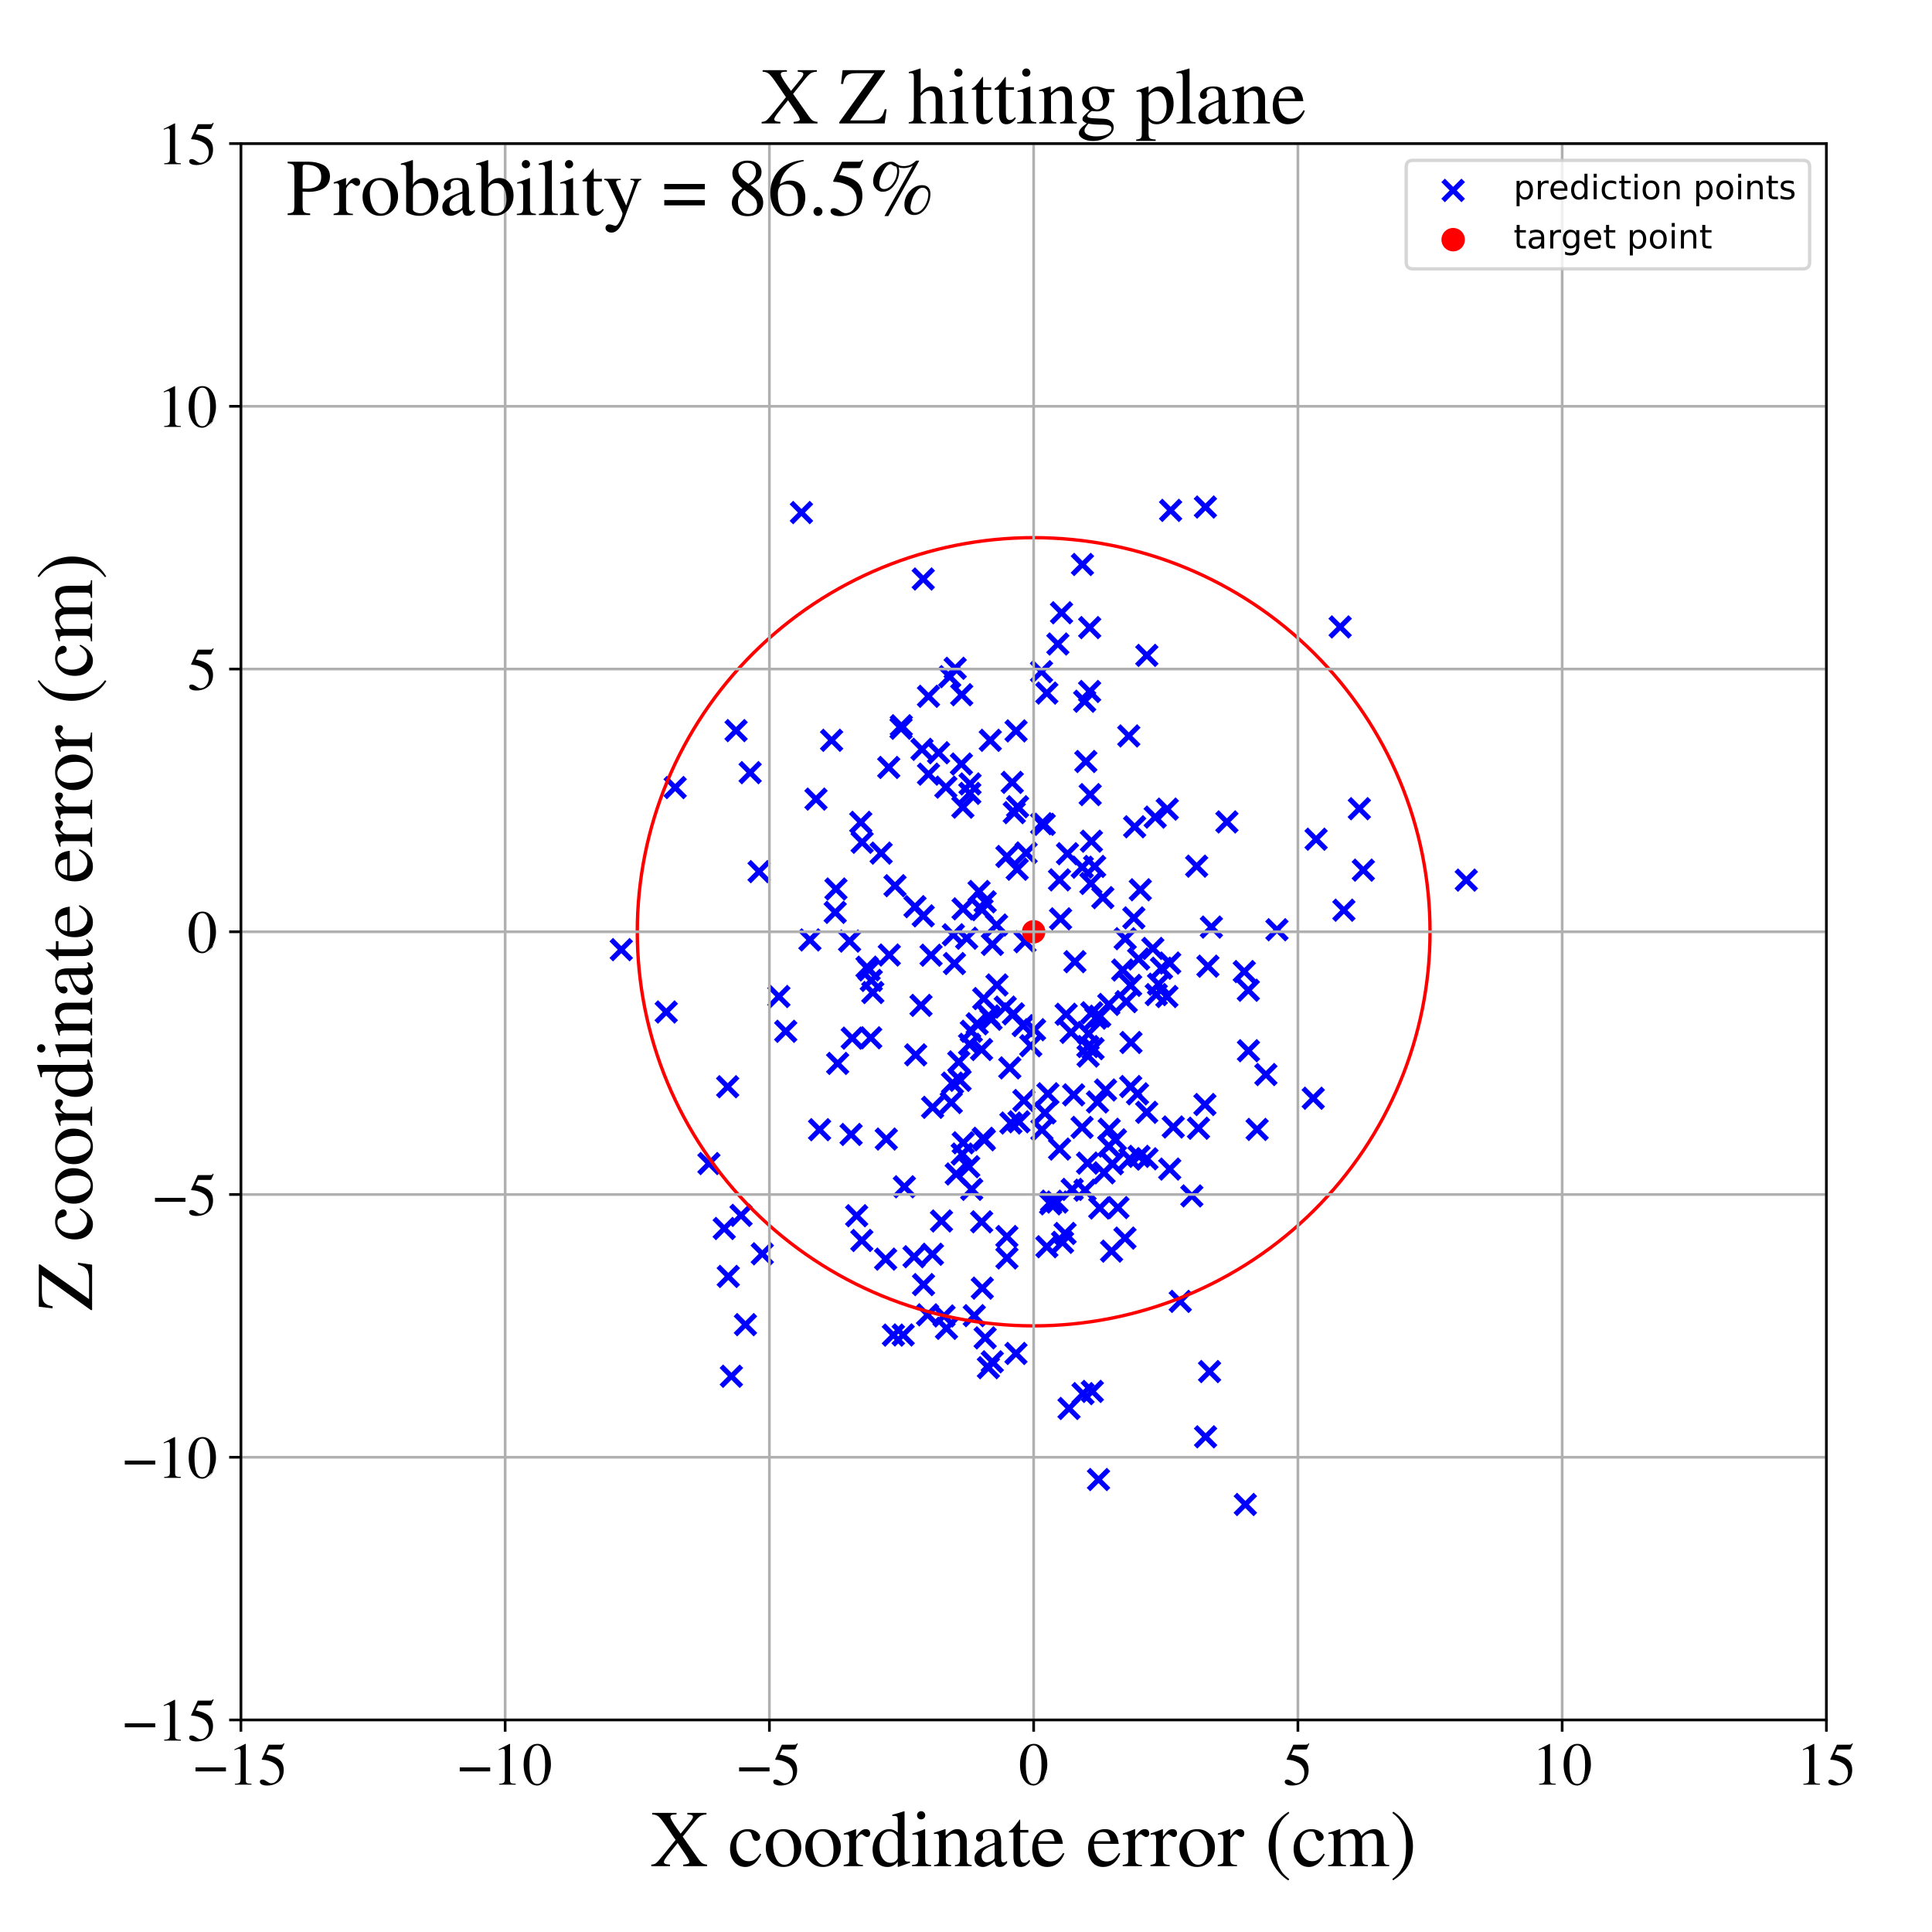 <?xml version="1.0" encoding="utf-8" standalone="no"?>
<!DOCTYPE svg PUBLIC "-//W3C//DTD SVG 1.1//EN"
  "http://www.w3.org/Graphics/SVG/1.1/DTD/svg11.dtd">
<!-- Created with matplotlib (https://matplotlib.org/) -->
<svg height="576pt" version="1.1" viewBox="0 0 576 576" width="576pt" xmlns="http://www.w3.org/2000/svg" xmlns:xlink="http://www.w3.org/1999/xlink">
 <defs>
  <style type="text/css">
*{stroke-linecap:butt;stroke-linejoin:round;}
  </style>
 </defs>
 <g id="figure_1">
  <g id="patch_1">
   <path d="M 0 576 
L 576 576 
L 576 0 
L 0 0 
z
" style="fill:#ffffff;"/>
  </g>
  <g id="axes_1">
   <g id="patch_2">
    <path d="M 71.822 512.784 
L 544.52 512.784 
L 544.52 42.802 
L 71.822 42.802 
z
" style="fill:#ffffff;"/>
   </g>
   <g id="PathCollection_1">
    <defs>
     <path d="M -3 3 
L 3 -3 
M -3 -3 
L 3 3 
" id="mffe9a84959" style="stroke:#0000ff;stroke-width:1.5;"/>
    </defs>
    <g clip-path="url(#p2086a7b92b)">
     <use style="fill:#0000ff;stroke:#0000ff;stroke-width:1.5;" x="277.581" xlink:href="#mffe9a84959" y="284.781"/>
     <use style="fill:#0000ff;stroke:#0000ff;stroke-width:1.5;" x="311.321" xlink:href="#mffe9a84959" y="245.759"/>
     <use style="fill:#0000ff;stroke:#0000ff;stroke-width:1.5;" x="295.868" xlink:href="#mffe9a84959" y="281.566"/>
     <use style="fill:#0000ff;stroke:#0000ff;stroke-width:1.5;" x="312.093" xlink:href="#mffe9a84959" y="206.634"/>
     <use style="fill:#0000ff;stroke:#0000ff;stroke-width:1.5;" x="282.183" xlink:href="#mffe9a84959" y="396.032"/>
     <use style="fill:#0000ff;stroke:#0000ff;stroke-width:1.5;" x="305.261" xlink:href="#mffe9a84959" y="328.101"/>
     <use style="fill:#0000ff;stroke:#0000ff;stroke-width:1.5;" x="356.766" xlink:href="#mffe9a84959" y="258.235"/>
     <use style="fill:#0000ff;stroke:#0000ff;stroke-width:1.5;" x="300.193" xlink:href="#mffe9a84959" y="255.346"/>
     <use style="fill:#0000ff;stroke:#0000ff;stroke-width:1.5;" x="289.703" xlink:href="#mffe9a84959" y="354.587"/>
     <use style="fill:#0000ff;stroke:#0000ff;stroke-width:1.5;" x="264.965" xlink:href="#mffe9a84959" y="228.807"/>
     <use style="fill:#0000ff;stroke:#0000ff;stroke-width:1.5;" x="307.303" xlink:href="#mffe9a84959" y="311.774"/>
     <use style="fill:#0000ff;stroke:#0000ff;stroke-width:1.5;" x="276.813" xlink:href="#mffe9a84959" y="207.595"/>
     <use style="fill:#0000ff;stroke:#0000ff;stroke-width:1.5;" x="327.508" xlink:href="#mffe9a84959" y="441.099"/>
     <use style="fill:#0000ff;stroke:#0000ff;stroke-width:1.5;" x="335.463" xlink:href="#mffe9a84959" y="279.859"/>
     <use style="fill:#0000ff;stroke:#0000ff;stroke-width:1.5;" x="370.963" xlink:href="#mffe9a84959" y="289.661"/>
     <use style="fill:#0000ff;stroke:#0000ff;stroke-width:1.5;" x="322.888" xlink:href="#mffe9a84959" y="415.491"/>
     <use style="fill:#0000ff;stroke:#0000ff;stroke-width:1.5;" x="302.124" xlink:href="#mffe9a84959" y="302.267"/>
     <use style="fill:#0000ff;stroke:#0000ff;stroke-width:1.5;" x="300.184" xlink:href="#mffe9a84959" y="368.656"/>
     <use style="fill:#0000ff;stroke:#0000ff;stroke-width:1.5;" x="320.467" xlink:href="#mffe9a84959" y="286.715"/>
     <use style="fill:#0000ff;stroke:#0000ff;stroke-width:1.5;" x="294.762" xlink:href="#mffe9a84959" y="302.886"/>
     <use style="fill:#0000ff;stroke:#0000ff;stroke-width:1.5;" x="322.606" xlink:href="#mffe9a84959" y="336.115"/>
     <use style="fill:#0000ff;stroke:#0000ff;stroke-width:1.5;" x="337.087" xlink:href="#mffe9a84959" y="293.777"/>
     <use style="fill:#0000ff;stroke:#0000ff;stroke-width:1.5;" x="255.399" xlink:href="#mffe9a84959" y="362.452"/>
     <use style="fill:#0000ff;stroke:#0000ff;stroke-width:1.5;" x="327.877" xlink:href="#mffe9a84959" y="360.144"/>
     <use style="fill:#0000ff;stroke:#0000ff;stroke-width:1.5;" x="257.033" xlink:href="#mffe9a84959" y="251.121"/>
     <use style="fill:#0000ff;stroke:#0000ff;stroke-width:1.5;" x="287.065" xlink:href="#mffe9a84959" y="240.645"/>
     <use style="fill:#0000ff;stroke:#0000ff;stroke-width:1.5;" x="308.44" xlink:href="#mffe9a84959" y="307.003"/>
     <use style="fill:#0000ff;stroke:#0000ff;stroke-width:1.5;" x="330.569" xlink:href="#mffe9a84959" y="299.455"/>
     <use style="fill:#0000ff;stroke:#0000ff;stroke-width:1.5;" x="332.555" xlink:href="#mffe9a84959" y="339.824"/>
     <use style="fill:#0000ff;stroke:#0000ff;stroke-width:1.5;" x="324.241" xlink:href="#mffe9a84959" y="346.766"/>
     <use style="fill:#0000ff;stroke:#0000ff;stroke-width:1.5;" x="355.333" xlink:href="#mffe9a84959" y="356.55"/>
     <use style="fill:#0000ff;stroke:#0000ff;stroke-width:1.5;" x="295.84" xlink:href="#mffe9a84959" y="406.004"/>
     <use style="fill:#0000ff;stroke:#0000ff;stroke-width:1.5;" x="315.901" xlink:href="#mffe9a84959" y="342.581"/>
     <use style="fill:#0000ff;stroke:#0000ff;stroke-width:1.5;" x="288.203" xlink:href="#mffe9a84959" y="279.719"/>
     <use style="fill:#0000ff;stroke:#0000ff;stroke-width:1.5;" x="318.718" xlink:href="#mffe9a84959" y="419.914"/>
     <use style="fill:#0000ff;stroke:#0000ff;stroke-width:1.5;" x="303.795" xlink:href="#mffe9a84959" y="334.442"/>
     <use style="fill:#0000ff;stroke:#0000ff;stroke-width:1.5;" x="331.647" xlink:href="#mffe9a84959" y="346.963"/>
     <use style="fill:#0000ff;stroke:#0000ff;stroke-width:1.5;" x="226.313" xlink:href="#mffe9a84959" y="259.864"/>
     <use style="fill:#0000ff;stroke:#0000ff;stroke-width:1.5;" x="243.276" xlink:href="#mffe9a84959" y="238.241"/>
     <use style="fill:#0000ff;stroke:#0000ff;stroke-width:1.5;" x="293.28" xlink:href="#mffe9a84959" y="297.715"/>
     <use style="fill:#0000ff;stroke:#0000ff;stroke-width:1.5;" x="325.665" xlink:href="#mffe9a84959" y="414.83"/>
     <use style="fill:#0000ff;stroke:#0000ff;stroke-width:1.5;" x="292.781" xlink:href="#mffe9a84959" y="271.195"/>
     <use style="fill:#0000ff;stroke:#0000ff;stroke-width:1.5;" x="289.207" xlink:href="#mffe9a84959" y="233.724"/>
     <use style="fill:#0000ff;stroke:#0000ff;stroke-width:1.5;" x="198.627" xlink:href="#mffe9a84959" y="301.716"/>
     <use style="fill:#0000ff;stroke:#0000ff;stroke-width:1.5;" x="264.035" xlink:href="#mffe9a84959" y="375.392"/>
     <use style="fill:#0000ff;stroke:#0000ff;stroke-width:1.5;" x="317.857" xlink:href="#mffe9a84959" y="302.394"/>
     <use style="fill:#0000ff;stroke:#0000ff;stroke-width:1.5;" x="311.534" xlink:href="#mffe9a84959" y="331.796"/>
     <use style="fill:#0000ff;stroke:#0000ff;stroke-width:1.5;" x="315.881" xlink:href="#mffe9a84959" y="262.32"/>
     <use style="fill:#0000ff;stroke:#0000ff;stroke-width:1.5;" x="277.996" xlink:href="#mffe9a84959" y="373.939"/>
     <use style="fill:#0000ff;stroke:#0000ff;stroke-width:1.5;" x="268.717" xlink:href="#mffe9a84959" y="216.369"/>
     <use style="fill:#0000ff;stroke:#0000ff;stroke-width:1.5;" x="201.296" xlink:href="#mffe9a84959" y="234.799"/>
     <use style="fill:#0000ff;stroke:#0000ff;stroke-width:1.5;" x="324.321" xlink:href="#mffe9a84959" y="312.014"/>
     <use style="fill:#0000ff;stroke:#0000ff;stroke-width:1.5;" x="317.533" xlink:href="#mffe9a84959" y="367.737"/>
     <use style="fill:#0000ff;stroke:#0000ff;stroke-width:1.5;" x="330.697" xlink:href="#mffe9a84959" y="336.677"/>
     <use style="fill:#0000ff;stroke:#0000ff;stroke-width:1.5;" x="292.638" xlink:href="#mffe9a84959" y="312.902"/>
     <use style="fill:#0000ff;stroke:#0000ff;stroke-width:1.5;" x="330.563" xlink:href="#mffe9a84959" y="341.684"/>
     <use style="fill:#0000ff;stroke:#0000ff;stroke-width:1.5;" x="365.783" xlink:href="#mffe9a84959" y="245.048"/>
     <use style="fill:#0000ff;stroke:#0000ff;stroke-width:1.5;" x="254.079" xlink:href="#mffe9a84959" y="309.51"/>
     <use style="fill:#0000ff;stroke:#0000ff;stroke-width:1.5;" x="316.786" xlink:href="#mffe9a84959" y="370.382"/>
     <use style="fill:#0000ff;stroke:#0000ff;stroke-width:1.5;" x="265.128" xlink:href="#mffe9a84959" y="284.727"/>
     <use style="fill:#0000ff;stroke:#0000ff;stroke-width:1.5;" x="327.208" xlink:href="#mffe9a84959" y="328.536"/>
     <use style="fill:#0000ff;stroke:#0000ff;stroke-width:1.5;" x="283.606" xlink:href="#mffe9a84959" y="328.714"/>
     <use style="fill:#0000ff;stroke:#0000ff;stroke-width:1.5;" x="253.75" xlink:href="#mffe9a84959" y="338.223"/>
     <use style="fill:#0000ff;stroke:#0000ff;stroke-width:1.5;" x="302.922" xlink:href="#mffe9a84959" y="217.905"/>
     <use style="fill:#0000ff;stroke:#0000ff;stroke-width:1.5;" x="334.718" xlink:href="#mffe9a84959" y="289.204"/>
     <use style="fill:#0000ff;stroke:#0000ff;stroke-width:1.5;" x="301.787" xlink:href="#mffe9a84959" y="233.259"/>
     <use style="fill:#0000ff;stroke:#0000ff;stroke-width:1.5;" x="338.04" xlink:href="#mffe9a84959" y="273.655"/>
     <use style="fill:#0000ff;stroke:#0000ff;stroke-width:1.5;" x="-1" xlink:href="#mffe9a84959" y="265.016"/>
     <use style="fill:#0000ff;stroke:#0000ff;stroke-width:1.5;" x="-1" xlink:href="#mffe9a84959" y="273.964"/>
     <use style="fill:#0000ff;stroke:#0000ff;stroke-width:1.5;" x="259.114" xlink:href="#mffe9a84959" y="289.16"/>
     <use style="fill:#0000ff;stroke:#0000ff;stroke-width:1.5;" x="323.727" xlink:href="#mffe9a84959" y="227.03"/>
     <use style="fill:#0000ff;stroke:#0000ff;stroke-width:1.5;" x="312.098" xlink:href="#mffe9a84959" y="371.696"/>
     <use style="fill:#0000ff;stroke:#0000ff;stroke-width:1.5;" x="305.924" xlink:href="#mffe9a84959" y="254.287"/>
     <use style="fill:#0000ff;stroke:#0000ff;stroke-width:1.5;" x="327.876" xlink:href="#mffe9a84959" y="302.961"/>
     <use style="fill:#0000ff;stroke:#0000ff;stroke-width:1.5;" x="253.289" xlink:href="#mffe9a84959" y="280.569"/>
     <use style="fill:#0000ff;stroke:#0000ff;stroke-width:1.5;" x="285.081" xlink:href="#mffe9a84959" y="350.013"/>
     <use style="fill:#0000ff;stroke:#0000ff;stroke-width:1.5;" x="259.592" xlink:href="#mffe9a84959" y="309.405"/>
     <use style="fill:#0000ff;stroke:#0000ff;stroke-width:1.5;" x="289.591" xlink:href="#mffe9a84959" y="307.467"/>
     <use style="fill:#0000ff;stroke:#0000ff;stroke-width:1.5;" x="-1" xlink:href="#mffe9a84959" y="357.229"/>
     <use style="fill:#0000ff;stroke:#0000ff;stroke-width:1.5;" x="-1" xlink:href="#mffe9a84959" y="354.852"/>
     <use style="fill:#0000ff;stroke:#0000ff;stroke-width:1.5;" x="299.703" xlink:href="#mffe9a84959" y="300.261"/>
     <use style="fill:#0000ff;stroke:#0000ff;stroke-width:1.5;" x="249.224" xlink:href="#mffe9a84959" y="265.044"/>
     <use style="fill:#0000ff;stroke:#0000ff;stroke-width:1.5;" x="276.545" xlink:href="#mffe9a84959" y="391.993"/>
     <use style="fill:#0000ff;stroke:#0000ff;stroke-width:1.5;" x="222.24" xlink:href="#mffe9a84959" y="394.922"/>
     <use style="fill:#0000ff;stroke:#0000ff;stroke-width:1.5;" x="284.234" xlink:href="#mffe9a84959" y="278.695"/>
     <use style="fill:#0000ff;stroke:#0000ff;stroke-width:1.5;" x="341.948" xlink:href="#mffe9a84959" y="345.481"/>
     <use style="fill:#0000ff;stroke:#0000ff;stroke-width:1.5;" x="380.702" xlink:href="#mffe9a84959" y="277.191"/>
     <use style="fill:#0000ff;stroke:#0000ff;stroke-width:1.5;" x="185.228" xlink:href="#mffe9a84959" y="283.128"/>
     <use style="fill:#0000ff;stroke:#0000ff;stroke-width:1.5;" x="247.933" xlink:href="#mffe9a84959" y="220.714"/>
     <use style="fill:#0000ff;stroke:#0000ff;stroke-width:1.5;" x="287.125" xlink:href="#mffe9a84959" y="270.961"/>
     <use style="fill:#0000ff;stroke:#0000ff;stroke-width:1.5;" x="349.001" xlink:href="#mffe9a84959" y="152.166"/>
     <use style="fill:#0000ff;stroke:#0000ff;stroke-width:1.5;" x="400.662" xlink:href="#mffe9a84959" y="271.364"/>
     <use style="fill:#0000ff;stroke:#0000ff;stroke-width:1.5;" x="227.269" xlink:href="#mffe9a84959" y="373.804"/>
     <use style="fill:#0000ff;stroke:#0000ff;stroke-width:1.5;" x="374.794" xlink:href="#mffe9a84959" y="336.722"/>
     <use style="fill:#0000ff;stroke:#0000ff;stroke-width:1.5;" x="215.919" xlink:href="#mffe9a84959" y="366.257"/>
     <use style="fill:#0000ff;stroke:#0000ff;stroke-width:1.5;" x="283.143" xlink:href="#mffe9a84959" y="201.737"/>
     <use style="fill:#0000ff;stroke:#0000ff;stroke-width:1.5;" x="256.624" xlink:href="#mffe9a84959" y="245.173"/>
     <use style="fill:#0000ff;stroke:#0000ff;stroke-width:1.5;" x="301.386" xlink:href="#mffe9a84959" y="334.813"/>
     <use style="fill:#0000ff;stroke:#0000ff;stroke-width:1.5;" x="324.545" xlink:href="#mffe9a84959" y="308.172"/>
     <use style="fill:#0000ff;stroke:#0000ff;stroke-width:1.5;" x="297.113" xlink:href="#mffe9a84959" y="275.787"/>
     <use style="fill:#0000ff;stroke:#0000ff;stroke-width:1.5;" x="295.237" xlink:href="#mffe9a84959" y="220.718"/>
     <use style="fill:#0000ff;stroke:#0000ff;stroke-width:1.5;" x="219.45" xlink:href="#mffe9a84959" y="217.819"/>
     <use style="fill:#0000ff;stroke:#0000ff;stroke-width:1.5;" x="325.501" xlink:href="#mffe9a84959" y="301.94"/>
     <use style="fill:#0000ff;stroke:#0000ff;stroke-width:1.5;" x="343.698" xlink:href="#mffe9a84959" y="282.761"/>
     <use style="fill:#0000ff;stroke:#0000ff;stroke-width:1.5;" x="249.005" xlink:href="#mffe9a84959" y="272.012"/>
     <use style="fill:#0000ff;stroke:#0000ff;stroke-width:1.5;" x="291.33" xlink:href="#mffe9a84959" y="305.23"/>
     <use style="fill:#0000ff;stroke:#0000ff;stroke-width:1.5;" x="325.027" xlink:href="#mffe9a84959" y="236.902"/>
     <use style="fill:#0000ff;stroke:#0000ff;stroke-width:1.5;" x="325.395" xlink:href="#mffe9a84959" y="250.794"/>
     <use style="fill:#0000ff;stroke:#0000ff;stroke-width:1.5;" x="323.49" xlink:href="#mffe9a84959" y="354.848"/>
     <use style="fill:#0000ff;stroke:#0000ff;stroke-width:1.5;" x="287.17" xlink:href="#mffe9a84959" y="340.709"/>
     <use style="fill:#0000ff;stroke:#0000ff;stroke-width:1.5;" x="324.855" xlink:href="#mffe9a84959" y="206.157"/>
     <use style="fill:#0000ff;stroke:#0000ff;stroke-width:1.5;" x="268.638" xlink:href="#mffe9a84959" y="217.128"/>
     <use style="fill:#0000ff;stroke:#0000ff;stroke-width:1.5;" x="337.19" xlink:href="#mffe9a84959" y="310.805"/>
     <use style="fill:#0000ff;stroke:#0000ff;stroke-width:1.5;" x="259.758" xlink:href="#mffe9a84959" y="292.3"/>
     <use style="fill:#0000ff;stroke:#0000ff;stroke-width:1.5;" x="372.173" xlink:href="#mffe9a84959" y="295.234"/>
     <use style="fill:#0000ff;stroke:#0000ff;stroke-width:1.5;" x="325.227" xlink:href="#mffe9a84959" y="263.394"/>
     <use style="fill:#0000ff;stroke:#0000ff;stroke-width:1.5;" x="286.877" xlink:href="#mffe9a84959" y="344.067"/>
     <use style="fill:#0000ff;stroke:#0000ff;stroke-width:1.5;" x="323.378" xlink:href="#mffe9a84959" y="209.066"/>
     <use style="fill:#0000ff;stroke:#0000ff;stroke-width:1.5;" x="281.999" xlink:href="#mffe9a84959" y="234.677"/>
     <use style="fill:#0000ff;stroke:#0000ff;stroke-width:1.5;" x="288.811" xlink:href="#mffe9a84959" y="347.839"/>
     <use style="fill:#0000ff;stroke:#0000ff;stroke-width:1.5;" x="286.629" xlink:href="#mffe9a84959" y="227.782"/>
     <use style="fill:#0000ff;stroke:#0000ff;stroke-width:1.5;" x="336.527" xlink:href="#mffe9a84959" y="219.411"/>
     <use style="fill:#0000ff;stroke:#0000ff;stroke-width:1.5;" x="310.639" xlink:href="#mffe9a84959" y="336.852"/>
     <use style="fill:#0000ff;stroke:#0000ff;stroke-width:1.5;" x="331.405" xlink:href="#mffe9a84959" y="373.008"/>
     <use style="fill:#0000ff;stroke:#0000ff;stroke-width:1.5;" x="318.253" xlink:href="#mffe9a84959" y="254.524"/>
     <use style="fill:#0000ff;stroke:#0000ff;stroke-width:1.5;" x="348.741" xlink:href="#mffe9a84959" y="348.544"/>
     <use style="fill:#0000ff;stroke:#0000ff;stroke-width:1.5;" x="310.553" xlink:href="#mffe9a84959" y="245.575"/>
     <use style="fill:#0000ff;stroke:#0000ff;stroke-width:1.5;" x="329.607" xlink:href="#mffe9a84959" y="324.97"/>
     <use style="fill:#0000ff;stroke:#0000ff;stroke-width:1.5;" x="279.827" xlink:href="#mffe9a84959" y="224.424"/>
     <use style="fill:#0000ff;stroke:#0000ff;stroke-width:1.5;" x="258.479" xlink:href="#mffe9a84959" y="288.353"/>
     <use style="fill:#0000ff;stroke:#0000ff;stroke-width:1.5;" x="272.499" xlink:href="#mffe9a84959" y="374.673"/>
     <use style="fill:#0000ff;stroke:#0000ff;stroke-width:1.5;" x="256.943" xlink:href="#mffe9a84959" y="369.827"/>
     <use style="fill:#0000ff;stroke:#0000ff;stroke-width:1.5;" x="335.779" xlink:href="#mffe9a84959" y="298.628"/>
     <use style="fill:#0000ff;stroke:#0000ff;stroke-width:1.5;" x="216.947" xlink:href="#mffe9a84959" y="323.996"/>
     <use style="fill:#0000ff;stroke:#0000ff;stroke-width:1.5;" x="359.381" xlink:href="#mffe9a84959" y="151.17"/>
     <use style="fill:#0000ff;stroke:#0000ff;stroke-width:1.5;" x="344.724" xlink:href="#mffe9a84959" y="296.533"/>
     <use style="fill:#0000ff;stroke:#0000ff;stroke-width:1.5;" x="316.193" xlink:href="#mffe9a84959" y="273.941"/>
     <use style="fill:#0000ff;stroke:#0000ff;stroke-width:1.5;" x="260.214" xlink:href="#mffe9a84959" y="295.906"/>
     <use style="fill:#0000ff;stroke:#0000ff;stroke-width:1.5;" x="339.133" xlink:href="#mffe9a84959" y="326.114"/>
     <use style="fill:#0000ff;stroke:#0000ff;stroke-width:1.5;" x="391.527" xlink:href="#mffe9a84959" y="327.427"/>
     <use style="fill:#0000ff;stroke:#0000ff;stroke-width:1.5;" x="302.897" xlink:href="#mffe9a84959" y="403.513"/>
     <use style="fill:#0000ff;stroke:#0000ff;stroke-width:1.5;" x="264.234" xlink:href="#mffe9a84959" y="339.593"/>
     <use style="fill:#0000ff;stroke:#0000ff;stroke-width:1.5;" x="344.405" xlink:href="#mffe9a84959" y="243.611"/>
     <use style="fill:#0000ff;stroke:#0000ff;stroke-width:1.5;" x="244.345" xlink:href="#mffe9a84959" y="336.804"/>
     <use style="fill:#0000ff;stroke:#0000ff;stroke-width:1.5;" x="303.383" xlink:href="#mffe9a84959" y="240.518"/>
     <use style="fill:#0000ff;stroke:#0000ff;stroke-width:1.5;" x="293.13" xlink:href="#mffe9a84959" y="339.369"/>
     <use style="fill:#0000ff;stroke:#0000ff;stroke-width:1.5;" x="280.69" xlink:href="#mffe9a84959" y="364.021"/>
     <use style="fill:#0000ff;stroke:#0000ff;stroke-width:1.5;" x="223.646" xlink:href="#mffe9a84959" y="230.357"/>
     <use style="fill:#0000ff;stroke:#0000ff;stroke-width:1.5;" x="275.254" xlink:href="#mffe9a84959" y="172.625"/>
     <use style="fill:#0000ff;stroke:#0000ff;stroke-width:1.5;" x="303.256" xlink:href="#mffe9a84959" y="259.155"/>
     <use style="fill:#0000ff;stroke:#0000ff;stroke-width:1.5;" x="360.614" xlink:href="#mffe9a84959" y="408.911"/>
     <use style="fill:#0000ff;stroke:#0000ff;stroke-width:1.5;" x="406.461" xlink:href="#mffe9a84959" y="259.424"/>
     <use style="fill:#0000ff;stroke:#0000ff;stroke-width:1.5;" x="377.406" xlink:href="#mffe9a84959" y="320.362"/>
     <use style="fill:#0000ff;stroke:#0000ff;stroke-width:1.5;" x="359.229" xlink:href="#mffe9a84959" y="329.299"/>
     <use style="fill:#0000ff;stroke:#0000ff;stroke-width:1.5;" x="335.392" xlink:href="#mffe9a84959" y="369.121"/>
     <use style="fill:#0000ff;stroke:#0000ff;stroke-width:1.5;" x="289.133" xlink:href="#mffe9a84959" y="236.529"/>
     <use style="fill:#0000ff;stroke:#0000ff;stroke-width:1.5;" x="341.871" xlink:href="#mffe9a84959" y="331.624"/>
     <use style="fill:#0000ff;stroke:#0000ff;stroke-width:1.5;" x="249.731" xlink:href="#mffe9a84959" y="317.044"/>
     <use style="fill:#0000ff;stroke:#0000ff;stroke-width:1.5;" x="232.217" xlink:href="#mffe9a84959" y="297.096"/>
     <use style="fill:#0000ff;stroke:#0000ff;stroke-width:1.5;" x="339.965" xlink:href="#mffe9a84959" y="265.276"/>
     <use style="fill:#0000ff;stroke:#0000ff;stroke-width:1.5;" x="297.229" xlink:href="#mffe9a84959" y="293.653"/>
     <use style="fill:#0000ff;stroke:#0000ff;stroke-width:1.5;" x="338.277" xlink:href="#mffe9a84959" y="246.496"/>
     <use style="fill:#0000ff;stroke:#0000ff;stroke-width:1.5;" x="286.235" xlink:href="#mffe9a84959" y="322.086"/>
     <use style="fill:#0000ff;stroke:#0000ff;stroke-width:1.5;" x="284.556" xlink:href="#mffe9a84959" y="287.267"/>
     <use style="fill:#0000ff;stroke:#0000ff;stroke-width:1.5;" x="337.102" xlink:href="#mffe9a84959" y="323.938"/>
     <use style="fill:#0000ff;stroke:#0000ff;stroke-width:1.5;" x="324.875" xlink:href="#mffe9a84959" y="187.107"/>
     <use style="fill:#0000ff;stroke:#0000ff;stroke-width:1.5;" x="-1" xlink:href="#mffe9a84959" y="287.965"/>
     <use style="fill:#0000ff;stroke:#0000ff;stroke-width:1.5;" x="-1" xlink:href="#mffe9a84959" y="323.9"/>
     <use style="fill:#0000ff;stroke:#0000ff;stroke-width:1.5;" x="392.377" xlink:href="#mffe9a84959" y="250.205"/>
     <use style="fill:#0000ff;stroke:#0000ff;stroke-width:1.5;" x="302.39" xlink:href="#mffe9a84959" y="242.277"/>
     <use style="fill:#0000ff;stroke:#0000ff;stroke-width:1.5;" x="316.484" xlink:href="#mffe9a84959" y="182.69"/>
     <use style="fill:#0000ff;stroke:#0000ff;stroke-width:1.5;" x="313.51" xlink:href="#mffe9a84959" y="358.115"/>
     <use style="fill:#0000ff;stroke:#0000ff;stroke-width:1.5;" x="437.153" xlink:href="#mffe9a84959" y="262.396"/>
     <use style="fill:#0000ff;stroke:#0000ff;stroke-width:1.5;" x="333.3" xlink:href="#mffe9a84959" y="360.025"/>
     <use style="fill:#0000ff;stroke:#0000ff;stroke-width:1.5;" x="262.7" xlink:href="#mffe9a84959" y="254.344"/>
     <use style="fill:#0000ff;stroke:#0000ff;stroke-width:1.5;" x="348.008" xlink:href="#mffe9a84959" y="241.227"/>
     <use style="fill:#0000ff;stroke:#0000ff;stroke-width:1.5;" x="359.429" xlink:href="#mffe9a84959" y="428.367"/>
     <use style="fill:#0000ff;stroke:#0000ff;stroke-width:1.5;" x="294.676" xlink:href="#mffe9a84959" y="407.754"/>
     <use style="fill:#0000ff;stroke:#0000ff;stroke-width:1.5;" x="272.794" xlink:href="#mffe9a84959" y="270.311"/>
     <use style="fill:#0000ff;stroke:#0000ff;stroke-width:1.5;" x="319.659" xlink:href="#mffe9a84959" y="354.603"/>
     <use style="fill:#0000ff;stroke:#0000ff;stroke-width:1.5;" x="217.124" xlink:href="#mffe9a84959" y="380.549"/>
     <use style="fill:#0000ff;stroke:#0000ff;stroke-width:1.5;" x="348.734" xlink:href="#mffe9a84959" y="287.122"/>
     <use style="fill:#0000ff;stroke:#0000ff;stroke-width:1.5;" x="234.256" xlink:href="#mffe9a84959" y="307.469"/>
     <use style="fill:#0000ff;stroke:#0000ff;stroke-width:1.5;" x="266.836" xlink:href="#mffe9a84959" y="264.057"/>
     <use style="fill:#0000ff;stroke:#0000ff;stroke-width:1.5;" x="319.331" xlink:href="#mffe9a84959" y="307.791"/>
     <use style="fill:#0000ff;stroke:#0000ff;stroke-width:1.5;" x="290.468" xlink:href="#mffe9a84959" y="392.247"/>
     <use style="fill:#0000ff;stroke:#0000ff;stroke-width:1.5;" x="345.405" xlink:href="#mffe9a84959" y="293.433"/>
     <use style="fill:#0000ff;stroke:#0000ff;stroke-width:1.5;" x="274.585" xlink:href="#mffe9a84959" y="299.739"/>
     <use style="fill:#0000ff;stroke:#0000ff;stroke-width:1.5;" x="322.716" xlink:href="#mffe9a84959" y="168.29"/>
     <use style="fill:#0000ff;stroke:#0000ff;stroke-width:1.5;" x="336.83" xlink:href="#mffe9a84959" y="345.518"/>
     <use style="fill:#0000ff;stroke:#0000ff;stroke-width:1.5;" x="272.998" xlink:href="#mffe9a84959" y="314.489"/>
     <use style="fill:#0000ff;stroke:#0000ff;stroke-width:1.5;" x="295.47" xlink:href="#mffe9a84959" y="303.882"/>
     <use style="fill:#0000ff;stroke:#0000ff;stroke-width:1.5;" x="347.89" xlink:href="#mffe9a84959" y="297.104"/>
     <use style="fill:#0000ff;stroke:#0000ff;stroke-width:1.5;" x="238.94" xlink:href="#mffe9a84959" y="152.812"/>
     <use style="fill:#0000ff;stroke:#0000ff;stroke-width:1.5;" x="315.11" xlink:href="#mffe9a84959" y="358.376"/>
     <use style="fill:#0000ff;stroke:#0000ff;stroke-width:1.5;" x="361.159" xlink:href="#mffe9a84959" y="276.395"/>
     <use style="fill:#0000ff;stroke:#0000ff;stroke-width:1.5;" x="220.933" xlink:href="#mffe9a84959" y="362.347"/>
     <use style="fill:#0000ff;stroke:#0000ff;stroke-width:1.5;" x="305.051" xlink:href="#mffe9a84959" y="305.774"/>
     <use style="fill:#0000ff;stroke:#0000ff;stroke-width:1.5;" x="283.977" xlink:href="#mffe9a84959" y="322.906"/>
     <use style="fill:#0000ff;stroke:#0000ff;stroke-width:1.5;" x="351.88" xlink:href="#mffe9a84959" y="387.989"/>
     <use style="fill:#0000ff;stroke:#0000ff;stroke-width:1.5;" x="324.396" xlink:href="#mffe9a84959" y="314.85"/>
     <use style="fill:#0000ff;stroke:#0000ff;stroke-width:1.5;" x="281.452" xlink:href="#mffe9a84959" y="392.335"/>
     <use style="fill:#0000ff;stroke:#0000ff;stroke-width:1.5;" x="357.313" xlink:href="#mffe9a84959" y="336.368"/>
     <use style="fill:#0000ff;stroke:#0000ff;stroke-width:1.5;" x="291.895" xlink:href="#mffe9a84959" y="265.78"/>
     <use style="fill:#0000ff;stroke:#0000ff;stroke-width:1.5;" x="349.791" xlink:href="#mffe9a84959" y="336.002"/>
     <use style="fill:#0000ff;stroke:#0000ff;stroke-width:1.5;" x="310.514" xlink:href="#mffe9a84959" y="200.248"/>
     <use style="fill:#0000ff;stroke:#0000ff;stroke-width:1.5;" x="300.203" xlink:href="#mffe9a84959" y="375.043"/>
     <use style="fill:#0000ff;stroke:#0000ff;stroke-width:1.5;" x="286.722" xlink:href="#mffe9a84959" y="207.129"/>
     <use style="fill:#0000ff;stroke:#0000ff;stroke-width:1.5;" x="341.909" xlink:href="#mffe9a84959" y="195.398"/>
     <use style="fill:#0000ff;stroke:#0000ff;stroke-width:1.5;" x="274.876" xlink:href="#mffe9a84959" y="223.399"/>
     <use style="fill:#0000ff;stroke:#0000ff;stroke-width:1.5;" x="312.419" xlink:href="#mffe9a84959" y="326.092"/>
     <use style="fill:#0000ff;stroke:#0000ff;stroke-width:1.5;" x="211.355" xlink:href="#mffe9a84959" y="346.894"/>
     <use style="fill:#0000ff;stroke:#0000ff;stroke-width:1.5;" x="399.551" xlink:href="#mffe9a84959" y="186.913"/>
     <use style="fill:#0000ff;stroke:#0000ff;stroke-width:1.5;" x="325.884" xlink:href="#mffe9a84959" y="312.645"/>
     <use style="fill:#0000ff;stroke:#0000ff;stroke-width:1.5;" x="289.069" xlink:href="#mffe9a84959" y="311.354"/>
     <use style="fill:#0000ff;stroke:#0000ff;stroke-width:1.5;" x="372.208" xlink:href="#mffe9a84959" y="313.26"/>
     <use style="fill:#0000ff;stroke:#0000ff;stroke-width:1.5;" x="269.625" xlink:href="#mffe9a84959" y="353.822"/>
     <use style="fill:#0000ff;stroke:#0000ff;stroke-width:1.5;" x="293.469" xlink:href="#mffe9a84959" y="339.812"/>
     <use style="fill:#0000ff;stroke:#0000ff;stroke-width:1.5;" x="266.359" xlink:href="#mffe9a84959" y="398.049"/>
     <use style="fill:#0000ff;stroke:#0000ff;stroke-width:1.5;" x="275.246" xlink:href="#mffe9a84959" y="273.049"/>
     <use style="fill:#0000ff;stroke:#0000ff;stroke-width:1.5;" x="241.471" xlink:href="#mffe9a84959" y="280.23"/>
     <use style="fill:#0000ff;stroke:#0000ff;stroke-width:1.5;" x="292.858" xlink:href="#mffe9a84959" y="384.04"/>
     <use style="fill:#0000ff;stroke:#0000ff;stroke-width:1.5;" x="313.226" xlink:href="#mffe9a84959" y="358.908"/>
     <use style="fill:#0000ff;stroke:#0000ff;stroke-width:1.5;" x="269.272" xlink:href="#mffe9a84959" y="397.997"/>
     <use style="fill:#0000ff;stroke:#0000ff;stroke-width:1.5;" x="346.287" xlink:href="#mffe9a84959" y="288.66"/>
     <use style="fill:#0000ff;stroke:#0000ff;stroke-width:1.5;" x="320.09" xlink:href="#mffe9a84959" y="326.417"/>
     <use style="fill:#0000ff;stroke:#0000ff;stroke-width:1.5;" x="278.04" xlink:href="#mffe9a84959" y="330.139"/>
     <use style="fill:#0000ff;stroke:#0000ff;stroke-width:1.5;" x="284.775" xlink:href="#mffe9a84959" y="199.241"/>
     <use style="fill:#0000ff;stroke:#0000ff;stroke-width:1.5;" x="276.821" xlink:href="#mffe9a84959" y="230.8"/>
     <use style="fill:#0000ff;stroke:#0000ff;stroke-width:1.5;" x="218.054" xlink:href="#mffe9a84959" y="410.313"/>
     <use style="fill:#0000ff;stroke:#0000ff;stroke-width:1.5;" x="371.28" xlink:href="#mffe9a84959" y="448.541"/>
     <use style="fill:#0000ff;stroke:#0000ff;stroke-width:1.5;" x="285.851" xlink:href="#mffe9a84959" y="316.591"/>
     <use style="fill:#0000ff;stroke:#0000ff;stroke-width:1.5;" x="322.662" xlink:href="#mffe9a84959" y="258.544"/>
     <use style="fill:#0000ff;stroke:#0000ff;stroke-width:1.5;" x="275.335" xlink:href="#mffe9a84959" y="382.986"/>
     <use style="fill:#0000ff;stroke:#0000ff;stroke-width:1.5;" x="293.714" xlink:href="#mffe9a84959" y="268.864"/>
     <use style="fill:#0000ff;stroke:#0000ff;stroke-width:1.5;" x="293.705" xlink:href="#mffe9a84959" y="398.867"/>
     <use style="fill:#0000ff;stroke:#0000ff;stroke-width:1.5;" x="326.352" xlink:href="#mffe9a84959" y="258.314"/>
     <use style="fill:#0000ff;stroke:#0000ff;stroke-width:1.5;" x="328.791" xlink:href="#mffe9a84959" y="267.622"/>
     <use style="fill:#0000ff;stroke:#0000ff;stroke-width:1.5;" x="339.469" xlink:href="#mffe9a84959" y="285.911"/>
     <use style="fill:#0000ff;stroke:#0000ff;stroke-width:1.5;" x="305.584" xlink:href="#mffe9a84959" y="280.759"/>
     <use style="fill:#0000ff;stroke:#0000ff;stroke-width:1.5;" x="315.388" xlink:href="#mffe9a84959" y="192.003"/>
     <use style="fill:#0000ff;stroke:#0000ff;stroke-width:1.5;" x="405.271" xlink:href="#mffe9a84959" y="241.103"/>
     <use style="fill:#0000ff;stroke:#0000ff;stroke-width:1.5;" x="339.59" xlink:href="#mffe9a84959" y="344.755"/>
     <use style="fill:#0000ff;stroke:#0000ff;stroke-width:1.5;" x="360.127" xlink:href="#mffe9a84959" y="288.055"/>
     <use style="fill:#0000ff;stroke:#0000ff;stroke-width:1.5;" x="301.053" xlink:href="#mffe9a84959" y="318.38"/>
     <use style="fill:#0000ff;stroke:#0000ff;stroke-width:1.5;" x="326.728" xlink:href="#mffe9a84959" y="303.556"/>
     <use style="fill:#0000ff;stroke:#0000ff;stroke-width:1.5;" x="329.161" xlink:href="#mffe9a84959" y="349.657"/>
     <use style="fill:#0000ff;stroke:#0000ff;stroke-width:1.5;" x="292.667" xlink:href="#mffe9a84959" y="364.269"/>
    </g>
   </g>
   <g id="PathCollection_2">
    <defs>
     <path d="M 0 3 
C 0.796 3 1.559 2.684 2.121 2.121 
C 2.684 1.559 3 0.796 3 0 
C 3 -0.796 2.684 -1.559 2.121 -2.121 
C 1.559 -2.684 0.796 -3 0 -3 
C -0.796 -3 -1.559 -2.684 -2.121 -2.121 
C -2.684 -1.559 -3 -0.796 -3 0 
C -3 0.796 -2.684 1.559 -2.121 2.121 
C -1.559 2.684 -0.796 3 0 3 
z
" id="m90f83853cf" style="stroke:#ff0000;"/>
    </defs>
    <g clip-path="url(#p2086a7b92b)">
     <use style="fill:#ff0000;stroke:#ff0000;" x="308.171" xlink:href="#m90f83853cf" y="277.793"/>
    </g>
   </g>
   <g id="patch_3">
    <path clip-path="url(#p2086a7b92b)" d="M 308.171 395.288 
C 339.511 395.288 369.572 382.908 391.733 360.875 
C 413.894 338.841 426.346 308.953 426.346 277.793 
C 426.346 246.633 413.894 216.745 391.733 194.711 
C 369.572 172.677 339.511 160.297 308.171 160.297 
C 276.831 160.297 246.77 172.677 224.609 194.711 
C 202.448 216.745 189.997 246.633 189.997 277.793 
C 189.997 308.953 202.448 338.841 224.609 360.875 
C 246.77 382.908 276.831 395.288 308.171 395.288 
z
" style="fill:none;stroke:#ff0000;stroke-linejoin:miter;"/>
   </g>
   <g id="matplotlib.axis_1">
    <g id="xtick_1">
     <g id="line2d_1">
      <path clip-path="url(#p2086a7b92b)" d="M 71.822 512.784 
L 71.822 42.802 
" style="fill:none;stroke:#b0b0b0;stroke-linecap:square;stroke-width:0.8;"/>
     </g>
     <g id="line2d_2">
      <defs>
       <path d="M 0 0 
L 0 3.5 
" id="m2ecb61939e" style="stroke:#000000;stroke-width:0.8;"/>
      </defs>
      <g>
       <use style="stroke:#000000;stroke-width:0.8;" x="71.822" xlink:href="#m2ecb61939e" y="512.784"/>
      </g>
     </g>
     <g id="text_1">
      <!-- −15 -->
      <defs>
       <path d="M 3 22 
L 3 28.594 
L 53.406 28.594 
L 53.406 22 
z
" id="FreeSerif-8722"/>
       <path d="M 18.297 59.297 
Q 16.5 59.297 11.094 57.094 
L 11.094 58.5 
L 29.094 67.594 
L 29.906 67.406 
L 29.906 7.406 
Q 29.906 3.797 31.703 2.688 
Q 33.5 1.594 39.406 1.5 
L 39.406 0 
L 11.797 0 
L 11.797 1.5 
Q 17.406 1.703 19.344 3.141 
Q 21.297 4.594 21.297 9.297 
L 21.297 54.594 
Q 21.297 59.297 18.297 59.297 
z
" id="FreeSerif-49"/>
       <path d="M 35.703 19.406 
Q 35.703 24.703 33.344 28.797 
Q 31 32.906 27.641 35.156 
Q 24.297 37.406 20.141 38.844 
Q 16 40.297 12.953 40.75 
Q 9.906 41.203 7.594 41.203 
Q 6.406 41.203 6.406 42 
Q 6.406 42.297 6.5 42.5 
L 17.406 66.203 
L 38.297 66.203 
Q 39.906 66.203 40.844 66.703 
Q 41.797 67.203 42.906 68.797 
L 43.797 68.094 
L 40 59.203 
Q 39.594 58.297 37.703 58.297 
L 18.094 58.297 
L 13.906 49.797 
Q 28.5 47.203 35.594 41.344 
Q 42.703 35.5 42.703 24.203 
Q 42.703 18.297 40.844 13.688 
Q 39 9.094 36.141 6.297 
Q 33.297 3.5 29.547 1.703 
Q 25.797 -0.094 22.344 -0.75 
Q 18.906 -1.406 15.406 -1.406 
Q 9.797 -1.406 6.5 0.25 
Q 3.203 1.906 3.203 4.797 
Q 3.203 8.5 7.5 8.5 
Q 10.297 8.5 14.75 5.391 
Q 19.203 2.297 21.797 2.297 
Q 27.703 2.297 31.703 7.25 
Q 35.703 12.203 35.703 19.406 
z
" id="FreeSerif-53"/>
      </defs>
      <g transform="translate(57.746 532.077)scale(0.18 -0.18)">
       <use xlink:href="#FreeSerif-8722"/>
       <use x="56.4" xlink:href="#FreeSerif-49"/>
       <use x="106.4" xlink:href="#FreeSerif-53"/>
      </g>
     </g>
    </g>
    <g id="xtick_2">
     <g id="line2d_3">
      <path clip-path="url(#p2086a7b92b)" d="M 150.605 512.784 
L 150.605 42.802 
" style="fill:none;stroke:#b0b0b0;stroke-linecap:square;stroke-width:0.8;"/>
     </g>
     <g id="line2d_4">
      <g>
       <use style="stroke:#000000;stroke-width:0.8;" x="150.605" xlink:href="#m2ecb61939e" y="512.784"/>
      </g>
     </g>
     <g id="text_2">
      <!-- −10 -->
      <defs>
       <path d="M 47.594 17.797 
Q 35.203 -1.406 25 -1.406 
Q 14.797 -1.406 8.594 8.391 
Q 2.406 18.203 2.406 33.594 
Q 2.406 48.094 8.594 57.844 
Q 14.797 67.594 25.406 67.594 
Q 35.203 67.594 41.391 58 
Q 47.594 48.406 47.594 33 
Q 47.594 17.797 35.203 -1.406 
z
M 25.094 65 
Q 12 65 12 32.703 
Q 12 1.203 25 1.203 
Q 38 1.203 38 32.797 
Q 38 48.5 34.703 56.75 
Q 31.406 65 25.094 65 
z
" id="FreeSerif-48"/>
      </defs>
      <g transform="translate(136.529 532.077)scale(0.18 -0.18)">
       <use xlink:href="#FreeSerif-8722"/>
       <use x="56.4" xlink:href="#FreeSerif-49"/>
       <use x="106.4" xlink:href="#FreeSerif-48"/>
      </g>
     </g>
    </g>
    <g id="xtick_3">
     <g id="line2d_5">
      <path clip-path="url(#p2086a7b92b)" d="M 229.388 512.784 
L 229.388 42.802 
" style="fill:none;stroke:#b0b0b0;stroke-linecap:square;stroke-width:0.8;"/>
     </g>
     <g id="line2d_6">
      <g>
       <use style="stroke:#000000;stroke-width:0.8;" x="229.388" xlink:href="#m2ecb61939e" y="512.784"/>
      </g>
     </g>
     <g id="text_3">
      <!-- −5 -->
      <g transform="translate(219.812 532.077)scale(0.18 -0.18)">
       <use xlink:href="#FreeSerif-8722"/>
       <use x="56.4" xlink:href="#FreeSerif-53"/>
      </g>
     </g>
    </g>
    <g id="xtick_4">
     <g id="line2d_7">
      <path clip-path="url(#p2086a7b92b)" d="M 308.171 512.784 
L 308.171 42.802 
" style="fill:none;stroke:#b0b0b0;stroke-linecap:square;stroke-width:0.8;"/>
     </g>
     <g id="line2d_8">
      <g>
       <use style="stroke:#000000;stroke-width:0.8;" x="308.171" xlink:href="#m2ecb61939e" y="512.784"/>
      </g>
     </g>
     <g id="text_4">
      <!-- 0 -->
      <g transform="translate(303.671 532.077)scale(0.18 -0.18)">
       <use xlink:href="#FreeSerif-48"/>
      </g>
     </g>
    </g>
    <g id="xtick_5">
     <g id="line2d_9">
      <path clip-path="url(#p2086a7b92b)" d="M 386.954 512.784 
L 386.954 42.802 
" style="fill:none;stroke:#b0b0b0;stroke-linecap:square;stroke-width:0.8;"/>
     </g>
     <g id="line2d_10">
      <g>
       <use style="stroke:#000000;stroke-width:0.8;" x="386.954" xlink:href="#m2ecb61939e" y="512.784"/>
      </g>
     </g>
     <g id="text_5">
      <!-- 5 -->
      <g transform="translate(382.454 532.077)scale(0.18 -0.18)">
       <use xlink:href="#FreeSerif-53"/>
      </g>
     </g>
    </g>
    <g id="xtick_6">
     <g id="line2d_11">
      <path clip-path="url(#p2086a7b92b)" d="M 465.737 512.784 
L 465.737 42.802 
" style="fill:none;stroke:#b0b0b0;stroke-linecap:square;stroke-width:0.8;"/>
     </g>
     <g id="line2d_12">
      <g>
       <use style="stroke:#000000;stroke-width:0.8;" x="465.737" xlink:href="#m2ecb61939e" y="512.784"/>
      </g>
     </g>
     <g id="text_6">
      <!-- 10 -->
      <g transform="translate(456.737 532.077)scale(0.18 -0.18)">
       <use xlink:href="#FreeSerif-49"/>
       <use x="50" xlink:href="#FreeSerif-48"/>
      </g>
     </g>
    </g>
    <g id="xtick_7">
     <g id="line2d_13">
      <path clip-path="url(#p2086a7b92b)" d="M 544.52 512.784 
L 544.52 42.802 
" style="fill:none;stroke:#b0b0b0;stroke-linecap:square;stroke-width:0.8;"/>
     </g>
     <g id="line2d_14">
      <g>
       <use style="stroke:#000000;stroke-width:0.8;" x="544.52" xlink:href="#m2ecb61939e" y="512.784"/>
      </g>
     </g>
     <g id="text_7">
      <!-- 15 -->
      <g transform="translate(535.52 532.077)scale(0.18 -0.18)">
       <use xlink:href="#FreeSerif-49"/>
       <use x="50" xlink:href="#FreeSerif-53"/>
      </g>
     </g>
    </g>
    <g id="text_8">
     <!-- X coordinate error (cm) -->
     <defs>
      <path d="M 69.594 66.203 
L 69.594 64.297 
Q 64.703 64 62.047 62.344 
Q 59.406 60.703 54.703 54.906 
L 40.094 36.703 
L 59.297 9.297 
Q 62.297 5 64.297 3.703 
Q 66.297 2.406 70.406 1.906 
L 70.406 0 
L 40.703 0 
L 40.703 1.906 
Q 44.797 2.297 46.594 2.938 
Q 48.406 3.594 48.406 5 
Q 48.406 7.203 43.297 14.797 
L 33.797 28.797 
L 21.906 14 
Q 16.703 7.5 16.703 5.406 
Q 16.703 3.703 18.297 2.953 
Q 19.906 2.203 24.297 1.906 
L 24.297 0 
L 1 0 
L 1 1.906 
Q 4.906 2.203 7 3.797 
Q 9.094 5.406 15.5 13.297 
L 31.203 32.594 
L 20.297 48.594 
Q 13.297 58.906 10.25 61.5 
Q 7.203 64.094 2.203 64.297 
L 2.203 66.203 
L 32.406 66.203 
L 32.406 64.297 
L 29.594 64.203 
Q 24.797 64.094 24.797 61.297 
Q 24.797 58.094 33.297 46.297 
L 37.5 40.406 
L 48.797 54.203 
Q 52.797 59.203 52.797 61.094 
Q 52.797 62.797 51.344 63.438 
Q 49.906 64.094 45.797 64.297 
L 45.797 66.203 
z
" id="FreeSerif-88"/>
      <path id="FreeSerif-32"/>
      <path d="M 2.5 21.297 
Q 2.5 32.406 9.047 39.203 
Q 15.594 46 24.406 46 
Q 30.703 46 35.25 42.953 
Q 39.797 39.906 39.797 35.703 
Q 39.797 34 38.391 32.75 
Q 37 31.5 35 31.5 
Q 31.594 31.5 30.297 36.094 
L 29.703 38.297 
Q 28.906 41.094 27.703 42.094 
Q 26.5 43.094 23.797 43.094 
Q 17.703 43.094 13.953 38.25 
Q 10.203 33.406 10.203 25.703 
Q 10.203 17.094 14.547 11.641 
Q 18.906 6.203 25.703 6.203 
Q 30 6.203 33.094 8.25 
Q 36.203 10.297 39.797 15.594 
L 41.203 14.703 
Q 40.203 12.703 39.453 11.391 
Q 38.703 10.094 36.75 7.5 
Q 34.797 4.906 32.891 3.297 
Q 31 1.703 27.891 0.344 
Q 24.797 -1 21.5 -1 
Q 13.203 -1 7.844 5.25 
Q 2.5 11.5 2.5 21.297 
z
" id="FreeSerif-99"/>
      <path d="M 24.594 46 
Q 34.203 46 40.391 39.594 
Q 46.594 33.203 46.594 23.406 
Q 46.594 13 40.188 6 
Q 33.797 -1 24.391 -1 
Q 15 -1 8.75 5.75 
Q 2.5 12.5 2.5 22.594 
Q 2.5 32.906 8.641 39.453 
Q 14.797 46 24.594 46 
z
M 11.5 27.5 
Q 11.5 16.797 15.391 9.297 
Q 19.297 1.797 25.594 1.797 
Q 31.203 1.797 34.391 6.594 
Q 37.594 11.406 37.594 19.906 
Q 37.594 30.203 33.594 36.703 
Q 29.594 43.203 23.297 43.203 
Q 18 43.203 14.75 38.891 
Q 11.5 34.594 11.5 27.5 
z
" id="FreeSerif-111"/>
      <path d="M 30.094 36.203 
Q 28.594 36.203 26.391 37.953 
Q 24.203 39.703 23.5 39.703 
Q 21.5 39.703 19 36.797 
Q 16.5 33.906 16.5 31.5 
L 16.5 9 
Q 16.5 4.703 18.203 3.203 
Q 19.906 1.703 25 1.5 
L 25 0 
L 1 0 
L 1 1.5 
Q 5.797 2.406 6.938 3.5 
Q 8.094 4.594 8.094 8.406 
L 8.094 33.406 
Q 8.094 36.703 7.344 38.047 
Q 6.594 39.406 4.703 39.406 
Q 3.094 39.406 1.203 39 
L 1.203 40.594 
Q 9.203 43.203 16 46 
L 16.5 45.797 
L 16.5 36.594 
Q 20.203 41.906 22.797 43.953 
Q 25.406 46 28.5 46 
Q 31.094 46 32.547 44.594 
Q 34 43.203 34 40.703 
Q 34 38.594 32.953 37.391 
Q 31.906 36.203 30.094 36.203 
z
" id="FreeSerif-114"/>
      <path d="M 34.203 -1 
L 33.797 -0.703 
L 33.797 5.703 
Q 29 -1 21 -1 
Q 12.703 -1 7.594 4.953 
Q 2.5 10.906 2.5 20.5 
Q 2.5 31.094 8.594 38.547 
Q 14.703 46 23.297 46 
Q 28.703 46 33.797 41.703 
L 33.797 57.297 
Q 33.797 60.406 32.891 61.406 
Q 32 62.406 29.203 62.406 
Q 27.797 62.406 27 62.297 
L 27 63.906 
Q 36.094 66.297 41.703 68.297 
L 42.203 68.094 
L 42.203 11.406 
Q 42.203 7.906 43.047 6.797 
Q 43.906 5.703 46.594 5.703 
Q 47.094 5.703 48.906 5.797 
L 48.906 4.203 
z
M 24.906 4.203 
Q 28.703 4.203 31.25 6.344 
Q 33.797 8.5 33.797 10.203 
L 33.797 33.203 
Q 33.797 37.203 30.688 40.203 
Q 27.594 43.203 23.594 43.203 
Q 17.906 43.203 14.5 38.094 
Q 11.094 33 11.094 24.5 
Q 11.094 15.297 14.891 9.75 
Q 18.703 4.203 24.906 4.203 
z
" id="FreeSerif-100"/>
      <path d="M 6.203 39.297 
Q 4 39.297 2 39 
L 2 40.5 
Q 9 42.5 17.5 46 
L 17.906 45.703 
L 17.906 10.203 
Q 17.906 4.797 19.156 3.344 
Q 20.406 1.906 25.297 1.5 
L 25.297 0 
L 1.594 0 
L 1.594 1.5 
Q 6.797 1.797 8.141 3.297 
Q 9.5 4.797 9.5 10.203 
L 9.5 33.406 
Q 9.5 36.703 8.75 38 
Q 8 39.297 6.203 39.297 
z
M 12.797 68.297 
Q 15 68.297 16.5 66.797 
Q 18 65.297 18 63.203 
Q 18 61 16.5 59.547 
Q 15 58.094 12.797 58.094 
Q 10.703 58.094 9.25 59.594 
Q 7.797 61.094 7.797 63.188 
Q 7.797 65.297 9.297 66.797 
Q 10.797 68.297 12.797 68.297 
z
" id="FreeSerif-105"/>
      <path d="M 1 39.797 
L 1 41.5 
Q 8.406 43.703 14.797 46 
L 15.5 45.797 
L 15.5 37.906 
Q 20.594 42.703 23.547 44.344 
Q 26.5 46 30 46 
Q 35.5 46 38.641 42.047 
Q 41.797 38.094 41.797 31 
L 41.797 8.094 
Q 41.797 4.406 43 3.156 
Q 44.203 1.906 47.906 1.5 
L 47.906 0 
L 27.094 0 
L 27.094 1.5 
Q 30.906 1.797 32.156 3.5 
Q 33.406 5.203 33.406 9.906 
L 33.406 30.797 
Q 33.406 40.5 26.094 40.5 
Q 23.594 40.5 21.5 39.344 
Q 19.406 38.203 15.797 34.797 
L 15.797 6.703 
Q 15.797 4 17.188 2.891 
Q 18.594 1.797 22.406 1.5 
L 22.406 0 
L 1.203 0 
L 1.203 1.5 
Q 5 1.797 6.203 3.25 
Q 7.406 4.703 7.406 9 
L 7.406 33.797 
Q 7.406 37.5 6.594 38.844 
Q 5.797 40.203 3.703 40.203 
Q 1.797 40.203 1 39.797 
z
" id="FreeSerif-110"/>
      <path d="M 2.5 9.703 
Q 2.5 11.5 2.891 13.047 
Q 3.297 14.594 4.297 15.938 
Q 5.297 17.297 6.188 18.391 
Q 7.094 19.5 8.891 20.641 
Q 10.703 21.797 11.891 22.547 
Q 13.094 23.297 15.547 24.344 
Q 18 25.406 19.297 25.953 
Q 20.594 26.5 23.391 27.594 
Q 26.203 28.703 27.5 29.203 
L 27.5 35.297 
Q 27.5 43.594 19.906 43.594 
Q 16.906 43.594 14.797 42.141 
Q 12.703 40.703 12.703 38.703 
Q 12.703 37.906 12.953 36.5 
Q 13.203 35.094 13.203 34.703 
Q 13.203 33 11.844 31.75 
Q 10.5 30.5 8.703 30.5 
Q 7 30.5 5.703 31.797 
Q 4.406 33.094 4.406 34.797 
Q 4.406 39.5 9.25 42.75 
Q 14.094 46 21.203 46 
Q 29.406 46 32.5 42.047 
Q 35.594 38.094 35.594 30 
L 35.594 10.5 
Q 35.594 7.203 36.25 5.953 
Q 36.906 4.703 38.594 4.703 
Q 40.703 4.703 43 6.594 
L 43 4 
Q 40.406 1.094 38.453 0.047 
Q 36.5 -1 34 -1 
Q 30.906 -1 29.453 0.703 
Q 28 2.406 27.594 6.297 
Q 19 -1 13 -1 
Q 8.406 -1 5.453 2 
Q 2.5 5 2.5 9.703 
z
M 27.5 12.297 
L 27.5 26.797 
Q 18.5 23.5 14.891 20.391 
Q 11.297 17.297 11.297 12.906 
Q 11.297 8.797 13.297 6.797 
Q 15.297 4.797 17.594 4.797 
Q 21 4.797 24.906 7.094 
Q 26.5 8 27 9 
Q 27.5 10 27.5 12.297 
z
" id="FreeSerif-97"/>
      <path d="M 25.906 45 
L 25.906 41.797 
L 15.797 41.797 
L 15.797 13.203 
Q 15.797 8.5 17 6.344 
Q 18.203 4.203 21 4.203 
Q 24.094 4.203 27 7.703 
L 28.297 6.594 
Q 23.5 -1 16.297 -1 
Q 7.406 -1 7.406 11.703 
L 7.406 41.797 
L 2.094 41.797 
Q 1.703 42.094 1.703 42.5 
Q 1.703 43 2 43.297 
Q 2.297 43.594 3.141 44.141 
Q 4 44.703 5.203 45.641 
Q 6.406 46.594 8.5 49.094 
Q 10.594 51.594 13.094 55.094 
Q 14.703 57.406 15.094 57.906 
Q 15.797 57.906 15.797 56.594 
L 15.797 45 
z
" id="FreeSerif-116"/>
      <path d="M 9.703 27.703 
Q 9.906 21.406 11.406 16.844 
Q 12.906 12.297 15.297 10.047 
Q 17.703 7.797 20.141 6.844 
Q 22.594 5.906 25.297 5.906 
Q 30.094 5.906 33.641 8.297 
Q 37.203 10.703 40.797 16.406 
L 42.406 15.703 
Q 39.297 7.594 33.797 3.297 
Q 28.297 -1 21.203 -1 
Q 12.594 -1 7.547 5.047 
Q 2.5 11.094 2.5 21.406 
Q 2.5 32.5 8.344 39.25 
Q 14.203 46 23.406 46 
Q 31 46 35.203 41.453 
Q 39.406 36.906 40.5 27.703 
z
M 9.906 30.906 
L 30.297 30.906 
Q 29.297 37.406 27.188 39.906 
Q 25.094 42.406 20.5 42.406 
Q 11.5 42.406 9.906 30.906 
z
" id="FreeSerif-101"/>
      <path d="M 29.203 -17.703 
Q 26.594 -16.094 23.797 -13.844 
Q 21 -11.594 17.453 -7.594 
Q 13.906 -3.594 11.203 0.953 
Q 8.5 5.5 6.641 11.891 
Q 4.797 18.297 4.797 25.203 
Q 4.797 32.406 6.641 38.844 
Q 8.5 45.297 11 49.547 
Q 13.5 53.797 17.344 57.75 
Q 21.203 61.703 23.703 63.594 
Q 26.203 65.5 29.5 67.594 
L 30.406 66 
Q 26 62.406 23.297 59.5 
Q 20.594 56.594 18.094 51.938 
Q 15.594 47.297 14.5 40.844 
Q 13.406 34.406 13.406 25.5 
Q 13.406 16.203 14.5 9.5 
Q 15.594 2.797 18.094 -1.953 
Q 20.594 -6.703 23.297 -9.703 
Q 26 -12.703 30.406 -16.094 
z
" id="FreeSerif-40"/>
      <path d="M 1.297 39.797 
L 1.297 41.5 
Q 8.5 43.5 15.297 46 
L 16 45.797 
L 16 38.297 
Q 22.203 43 25.203 44.5 
Q 28.203 46 31.5 46 
Q 39.406 46 42.094 37.594 
Q 49.906 46 58.406 46 
Q 70 46 70 28.203 
L 70 7.594 
Q 70 2 74.297 1.703 
L 76.906 1.5 
L 76.906 0 
L 55 0 
L 55 1.5 
Q 59.406 2 60.5 3.203 
Q 61.594 4.406 61.594 8.703 
L 61.594 29.797 
Q 61.594 36 60 38.391 
Q 58.406 40.797 54.094 40.797 
Q 47.5 40.797 43.203 34.703 
L 43.203 9.5 
Q 43.203 4.797 44.641 3.188 
Q 46.094 1.594 50.406 1.5 
L 50.406 0 
L 28 0 
L 28 1.5 
Q 32.297 1.797 33.547 3.094 
Q 34.797 4.406 34.797 8.594 
L 34.797 30.297 
Q 34.797 40.797 28.203 40.797 
Q 25.406 40.797 21.953 39.391 
Q 18.5 38 16.406 34.906 
L 16.406 6.703 
Q 16.406 3.797 17.797 2.75 
Q 19.203 1.703 23.203 1.5 
L 23.203 0 
L 1 0 
L 1 1.5 
Q 5.203 1.594 6.594 3 
Q 8 4.406 8 8.5 
L 8 33.797 
Q 8 37.406 7.25 38.797 
Q 6.5 40.203 4.5 40.203 
Q 3 40.203 1.297 39.797 
z
" id="FreeSerif-109"/>
      <path d="M 4.047 67.703 
Q 6.656 66.094 9.453 63.844 
Q 12.25 61.594 15.797 57.594 
Q 19.344 53.594 22.047 49.047 
Q 24.75 44.5 26.594 38.094 
Q 28.453 31.703 28.453 24.797 
Q 28.453 17.594 26.594 11.141 
Q 24.75 4.703 22.25 0.453 
Q 19.75 -3.797 15.891 -7.75 
Q 12.047 -11.703 9.547 -13.594 
Q 7.047 -15.5 3.75 -17.594 
L 2.844 -16 
Q 7.25 -12.406 9.953 -9.5 
Q 12.656 -6.594 15.156 -1.938 
Q 17.656 2.703 18.75 9.141 
Q 19.844 15.594 19.844 24.5 
Q 19.844 33.797 18.75 40.5 
Q 17.656 47.203 15.156 51.953 
Q 12.656 56.703 9.953 59.703 
Q 7.25 62.703 2.844 66.094 
z
" id="FreeSerif-41"/>
     </defs>
     <g transform="translate(193.922 556.375)scale(0.24 -0.24)">
      <use xlink:href="#FreeSerif-88"/>
      <use x="71.4" xlink:href="#FreeSerif-32"/>
      <use x="96.4" xlink:href="#FreeSerif-99"/>
      <use x="140.784" xlink:href="#FreeSerif-111"/>
      <use x="189.884" xlink:href="#FreeSerif-111"/>
      <use x="238.969" xlink:href="#FreeSerif-114"/>
      <use x="273.453" xlink:href="#FreeSerif-100"/>
      <use x="323.353" xlink:href="#FreeSerif-105"/>
      <use x="351.137" xlink:href="#FreeSerif-110"/>
      <use x="400.037" xlink:href="#FreeSerif-97"/>
      <use x="443.522" xlink:href="#FreeSerif-116"/>
      <use x="471.822" xlink:href="#FreeSerif-101"/>
      <use x="516.222" xlink:href="#FreeSerif-32"/>
      <use x="541.222" xlink:href="#FreeSerif-101"/>
      <use x="585.606" xlink:href="#FreeSerif-114"/>
      <use x="620.106" xlink:href="#FreeSerif-114"/>
      <use x="654.59" xlink:href="#FreeSerif-111"/>
      <use x="703.675" xlink:href="#FreeSerif-114"/>
      <use x="738.175" xlink:href="#FreeSerif-32"/>
      <use x="763.175" xlink:href="#FreeSerif-40"/>
      <use x="796.475" xlink:href="#FreeSerif-99"/>
      <use x="840.859" xlink:href="#FreeSerif-109"/>
      <use x="918.759" xlink:href="#FreeSerif-41"/>
     </g>
    </g>
   </g>
   <g id="matplotlib.axis_2">
    <g id="ytick_1">
     <g id="line2d_15">
      <path clip-path="url(#p2086a7b92b)" d="M 71.822 512.784 
L 544.52 512.784 
" style="fill:none;stroke:#b0b0b0;stroke-linecap:square;stroke-width:0.8;"/>
     </g>
     <g id="line2d_16">
      <defs>
       <path d="M 0 0 
L -3.5 0 
" id="m677f8ddbef" style="stroke:#000000;stroke-width:0.8;"/>
      </defs>
      <g>
       <use style="stroke:#000000;stroke-width:0.8;" x="71.822" xlink:href="#m677f8ddbef" y="512.784"/>
      </g>
     </g>
     <g id="text_9">
      <!-- −15 -->
      <g transform="translate(36.669 518.931)scale(0.18 -0.18)">
       <use xlink:href="#FreeSerif-8722"/>
       <use x="56.4" xlink:href="#FreeSerif-49"/>
       <use x="106.4" xlink:href="#FreeSerif-53"/>
      </g>
     </g>
    </g>
    <g id="ytick_2">
     <g id="line2d_17">
      <path clip-path="url(#p2086a7b92b)" d="M 71.822 434.454 
L 544.52 434.454 
" style="fill:none;stroke:#b0b0b0;stroke-linecap:square;stroke-width:0.8;"/>
     </g>
     <g id="line2d_18">
      <g>
       <use style="stroke:#000000;stroke-width:0.8;" x="71.822" xlink:href="#m677f8ddbef" y="434.454"/>
      </g>
     </g>
     <g id="text_10">
      <!-- −10 -->
      <g transform="translate(36.669 440.6)scale(0.18 -0.18)">
       <use xlink:href="#FreeSerif-8722"/>
       <use x="56.4" xlink:href="#FreeSerif-49"/>
       <use x="106.4" xlink:href="#FreeSerif-48"/>
      </g>
     </g>
    </g>
    <g id="ytick_3">
     <g id="line2d_19">
      <path clip-path="url(#p2086a7b92b)" d="M 71.822 356.123 
L 544.52 356.123 
" style="fill:none;stroke:#b0b0b0;stroke-linecap:square;stroke-width:0.8;"/>
     </g>
     <g id="line2d_20">
      <g>
       <use style="stroke:#000000;stroke-width:0.8;" x="71.822" xlink:href="#m677f8ddbef" y="356.123"/>
      </g>
     </g>
     <g id="text_11">
      <!-- −5 -->
      <g transform="translate(45.669 362.27)scale(0.18 -0.18)">
       <use xlink:href="#FreeSerif-8722"/>
       <use x="56.4" xlink:href="#FreeSerif-53"/>
      </g>
     </g>
    </g>
    <g id="ytick_4">
     <g id="line2d_21">
      <path clip-path="url(#p2086a7b92b)" d="M 71.822 277.793 
L 544.52 277.793 
" style="fill:none;stroke:#b0b0b0;stroke-linecap:square;stroke-width:0.8;"/>
     </g>
     <g id="line2d_22">
      <g>
       <use style="stroke:#000000;stroke-width:0.8;" x="71.822" xlink:href="#m677f8ddbef" y="277.793"/>
      </g>
     </g>
     <g id="text_12">
      <!-- 0 -->
      <g transform="translate(55.822 283.94)scale(0.18 -0.18)">
       <use xlink:href="#FreeSerif-48"/>
      </g>
     </g>
    </g>
    <g id="ytick_5">
     <g id="line2d_23">
      <path clip-path="url(#p2086a7b92b)" d="M 71.822 199.462 
L 544.52 199.462 
" style="fill:none;stroke:#b0b0b0;stroke-linecap:square;stroke-width:0.8;"/>
     </g>
     <g id="line2d_24">
      <g>
       <use style="stroke:#000000;stroke-width:0.8;" x="71.822" xlink:href="#m677f8ddbef" y="199.462"/>
      </g>
     </g>
     <g id="text_13">
      <!-- 5 -->
      <g transform="translate(55.822 205.609)scale(0.18 -0.18)">
       <use xlink:href="#FreeSerif-53"/>
      </g>
     </g>
    </g>
    <g id="ytick_6">
     <g id="line2d_25">
      <path clip-path="url(#p2086a7b92b)" d="M 71.822 121.132 
L 544.52 121.132 
" style="fill:none;stroke:#b0b0b0;stroke-linecap:square;stroke-width:0.8;"/>
     </g>
     <g id="line2d_26">
      <g>
       <use style="stroke:#000000;stroke-width:0.8;" x="71.822" xlink:href="#m677f8ddbef" y="121.132"/>
      </g>
     </g>
     <g id="text_14">
      <!-- 10 -->
      <g transform="translate(46.822 127.279)scale(0.18 -0.18)">
       <use xlink:href="#FreeSerif-49"/>
       <use x="50" xlink:href="#FreeSerif-48"/>
      </g>
     </g>
    </g>
    <g id="ytick_7">
     <g id="line2d_27">
      <path clip-path="url(#p2086a7b92b)" d="M 71.822 42.802 
L 544.52 42.802 
" style="fill:none;stroke:#b0b0b0;stroke-linecap:square;stroke-width:0.8;"/>
     </g>
     <g id="line2d_28">
      <g>
       <use style="stroke:#000000;stroke-width:0.8;" x="71.822" xlink:href="#m677f8ddbef" y="42.802"/>
      </g>
     </g>
     <g id="text_15">
      <!-- 15 -->
      <g transform="translate(46.822 48.948)scale(0.18 -0.18)">
       <use xlink:href="#FreeSerif-49"/>
       <use x="50" xlink:href="#FreeSerif-53"/>
      </g>
     </g>
    </g>
    <g id="text_16">
     <!-- Z coordinate error (cm) -->
     <defs>
      <path d="M 40.297 3.797 
Q 43.094 3.797 45.391 4.297 
Q 47.703 4.797 49.25 5.297 
Q 50.797 5.797 52.141 7.188 
Q 53.5 8.594 54.141 9.297 
Q 54.797 10 55.594 12.047 
Q 56.406 14.094 56.594 14.688 
Q 56.797 15.297 57.5 17.594 
L 59.797 17.594 
L 57.406 0 
L 1 0 
L 1 1.5 
L 44.703 62.406 
L 22.594 62.406 
Q 17.5 62.406 14.203 61.406 
Q 10.906 60.406 9.25 58.203 
Q 7.594 56 7 54.203 
Q 6.406 52.406 5.797 49.094 
L 3.203 49.094 
L 5.203 66.203 
L 57.797 66.203 
L 57.797 64.703 
L 14.594 3.797 
z
" id="FreeSerif-90"/>
     </defs>
     <g transform="translate(27.46 390.829)rotate(-90)scale(0.24 -0.24)">
      <use xlink:href="#FreeSerif-90"/>
      <use x="61.3" xlink:href="#FreeSerif-32"/>
      <use x="86.3" xlink:href="#FreeSerif-99"/>
      <use x="130.684" xlink:href="#FreeSerif-111"/>
      <use x="179.784" xlink:href="#FreeSerif-111"/>
      <use x="228.869" xlink:href="#FreeSerif-114"/>
      <use x="263.353" xlink:href="#FreeSerif-100"/>
      <use x="313.253" xlink:href="#FreeSerif-105"/>
      <use x="341.037" xlink:href="#FreeSerif-110"/>
      <use x="389.937" xlink:href="#FreeSerif-97"/>
      <use x="433.422" xlink:href="#FreeSerif-116"/>
      <use x="461.722" xlink:href="#FreeSerif-101"/>
      <use x="506.122" xlink:href="#FreeSerif-32"/>
      <use x="531.122" xlink:href="#FreeSerif-101"/>
      <use x="575.506" xlink:href="#FreeSerif-114"/>
      <use x="610.006" xlink:href="#FreeSerif-114"/>
      <use x="644.49" xlink:href="#FreeSerif-111"/>
      <use x="693.575" xlink:href="#FreeSerif-114"/>
      <use x="728.075" xlink:href="#FreeSerif-32"/>
      <use x="753.075" xlink:href="#FreeSerif-40"/>
      <use x="786.375" xlink:href="#FreeSerif-99"/>
      <use x="830.759" xlink:href="#FreeSerif-109"/>
      <use x="908.659" xlink:href="#FreeSerif-41"/>
     </g>
    </g>
   </g>
   <g id="patch_4">
    <path d="M 71.822 512.784 
L 71.822 42.802 
" style="fill:none;stroke:#000000;stroke-linecap:square;stroke-linejoin:miter;stroke-width:0.8;"/>
   </g>
   <g id="patch_5">
    <path d="M 544.52 512.784 
L 544.52 42.802 
" style="fill:none;stroke:#000000;stroke-linecap:square;stroke-linejoin:miter;stroke-width:0.8;"/>
   </g>
   <g id="patch_6">
    <path d="M 71.822 512.784 
L 544.52 512.784 
" style="fill:none;stroke:#000000;stroke-linecap:square;stroke-linejoin:miter;stroke-width:0.8;"/>
   </g>
   <g id="patch_7">
    <path d="M 71.822 42.802 
L 544.52 42.802 
" style="fill:none;stroke:#000000;stroke-linecap:square;stroke-linejoin:miter;stroke-width:0.8;"/>
   </g>
   <g id="text_17">
    <!-- Probability = 86.5% -->
    <defs>
     <path d="M 54.094 48.094 
Q 54.094 45.5 53.5 43.094 
Q 52.906 40.703 51.156 38 
Q 49.406 35.297 46.5 33.344 
Q 43.594 31.406 38.594 30.094 
Q 33.594 28.797 27 28.797 
Q 24 28.797 20.094 29.094 
L 20.094 10.906 
Q 20.094 5.406 21.844 3.75 
Q 23.594 2.094 29.5 1.906 
L 29.5 0 
L 1.5 0 
L 1.5 1.906 
Q 7.203 2.406 8.547 4.047 
Q 9.906 5.703 9.906 12 
L 9.906 55.297 
Q 9.906 60.703 8.5 62.203 
Q 7.094 63.703 1.5 64.297 
L 1.5 66.203 
L 27.906 66.203 
Q 32.406 66.203 36.594 65.344 
Q 40.797 64.5 44.938 62.594 
Q 49.094 60.703 51.594 57 
Q 54.094 53.297 54.094 48.094 
z
M 20.094 59.094 
L 20.094 33.094 
Q 23.594 32.797 25.797 32.797 
Q 43.203 32.797 43.203 47.5 
Q 43.203 55.203 38.391 58.844 
Q 33.594 62.5 23.5 62.5 
Q 21.5 62.5 20.797 61.797 
Q 20.094 61.094 20.094 59.094 
z
" id="FreeSerif-80"/>
     <path d="M 16 68.094 
L 16 37.5 
Q 17.5 41.203 21.391 43.594 
Q 25.297 46 29.906 46 
Q 37.406 46 42.453 39.75 
Q 47.5 33.5 47.5 24.297 
Q 47.5 13.594 40.75 6.297 
Q 34 -1 24.094 -1 
Q 18.094 -1 12.844 1.047 
Q 7.594 3.094 7.594 5.406 
L 7.594 57.297 
Q 7.594 60.406 6.641 61.406 
Q 5.703 62.406 2.703 62.406 
Q 1.594 62.406 1 62.297 
L 1 63.906 
Q 8.703 65.797 15.5 68.297 
z
M 16 32.203 
L 16 7 
Q 16 5.094 18.891 3.641 
Q 21.797 2.203 25.703 2.203 
Q 31.906 2.203 35.297 6.797 
Q 38.703 11.406 38.703 19.703 
Q 38.703 28.797 35.25 34.25 
Q 31.797 39.703 25.906 39.703 
Q 22 39.703 19 37.391 
Q 16 35.094 16 32.203 
z
" id="FreeSerif-98"/>
     <path d="M 1 62.297 
L 1 63.906 
Q 10.906 66.297 16.906 68.297 
L 17.297 68.094 
L 17.297 8.406 
Q 17.297 4.297 18.641 3.047 
Q 20 1.797 24.797 1.5 
L 24.797 0 
L 1.203 0 
L 1.203 1.5 
Q 5.906 1.906 7.406 3.297 
Q 8.906 4.703 8.906 8.703 
L 8.906 56.406 
Q 8.906 59.906 8 61.203 
Q 7.094 62.5 4.703 62.5 
Q 2.703 62.5 1 62.297 
z
" id="FreeSerif-108"/>
     <path d="M 14.203 -13.406 
Q 17 -13.406 20.094 -7.203 
Q 23.203 -1 23.203 1.906 
Q 23.203 3.203 18.797 12 
L 5.594 40.406 
Q 4.406 43 0.5 43.594 
L 0.5 45 
L 21.094 45 
L 21.094 43.5 
Q 17.906 43.406 16.594 42.797 
Q 15.297 42.203 15.297 40.797 
Q 15.297 39.297 16.297 37 
L 27.797 11.703 
L 37.5 39.297 
Q 37.906 40.203 37.906 41 
Q 37.906 43.5 33.094 43.5 
L 33.094 45 
L 46.594 45 
L 46.594 43.5 
Q 44.797 43.297 43.75 42.344 
Q 42.703 41.406 41.797 39 
L 26.406 -1.797 
Q 22.406 -12.594 18.453 -17.188 
Q 14.5 -21.797 9.5 -21.797 
Q 6.297 -21.797 4.188 -20.141 
Q 2.094 -18.5 2.094 -16 
Q 2.094 -14.203 3.391 -12.891 
Q 4.703 -11.594 6.406 -11.594 
Q 8.594 -11.594 11.094 -12.5 
Q 13.594 -13.406 14.203 -13.406 
z
" id="FreeSerif-121"/>
     <path d="M 53.406 38.594 
L 53.406 32 
L 3 32 
L 3 38.594 
z
M 53.406 18.594 
L 53.406 12 
L 3 12 
L 3 18.594 
z
" id="FreeSerif-61"/>
     <path d="M 29 37.094 
Q 38 30.406 41.25 25.844 
Q 44.5 21.297 44.5 15.5 
Q 44.5 7.797 39.141 3.188 
Q 33.797 -1.406 24.797 -1.406 
Q 16.297 -1.406 10.938 3.188 
Q 5.594 7.797 5.594 15.094 
Q 5.594 20.203 8.047 23.641 
Q 10.5 27.094 18.594 33.203 
Q 10.703 40.094 8.453 43.5 
Q 6.203 46.906 6.203 51.797 
Q 6.203 58.594 11.594 63.094 
Q 17 67.594 25.203 67.594 
Q 32.703 67.594 37.547 63.594 
Q 42.406 59.594 42.406 53.406 
Q 42.406 48.297 39.406 44.688 
Q 36.406 41.094 29 37.094 
z
M 21.203 31.203 
Q 16.797 27.703 15 24.203 
Q 13.203 20.703 13.203 15.906 
Q 13.203 9.406 16.703 5.406 
Q 20.203 1.406 25.906 1.406 
Q 30.797 1.406 33.844 4.453 
Q 36.906 7.5 36.906 12.406 
Q 36.906 14 36.547 15.391 
Q 36.203 16.797 35.844 17.844 
Q 35.5 18.906 34.453 20.203 
Q 33.406 21.5 32.75 22.25 
Q 32.094 23 30.391 24.391 
Q 28.703 25.797 27.844 26.391 
Q 27 27 24.641 28.703 
Q 22.297 30.406 21.203 31.203 
z
M 26.094 38.906 
Q 26.203 39 27.453 39.844 
Q 28.703 40.703 29.25 41.203 
Q 29.797 41.703 30.938 42.75 
Q 32.094 43.797 32.688 44.75 
Q 33.297 45.703 34.047 47.047 
Q 34.797 48.406 35.141 50.047 
Q 35.5 51.703 35.5 53.5 
Q 35.5 58.703 32.5 61.75 
Q 29.5 64.797 24.406 64.797 
Q 19.703 64.797 16.641 62 
Q 13.594 59.203 13.594 54.906 
Q 13.594 50.703 16.5 47 
Q 19.406 43.297 26.094 38.906 
z
" id="FreeSerif-56"/>
     <path d="M 25.797 -1.406 
Q 15.703 -1.406 9.547 6.641 
Q 3.406 14.703 3.406 27.906 
Q 3.406 32 4.203 36.344 
Q 5 40.703 7.703 46.25 
Q 10.406 51.797 14.703 56.188 
Q 19 60.594 26.75 64.047 
Q 34.5 67.5 44.594 68.406 
L 44.797 66.797 
Q 33 64.906 25.094 57.25 
Q 17.203 49.594 15.203 38.297 
Q 19.906 41.094 22.297 41.938 
Q 24.703 42.797 28 42.797 
Q 36.594 42.797 41.688 37.141 
Q 46.797 31.5 46.797 21.906 
Q 46.797 11.594 40.938 5.094 
Q 35.094 -1.406 25.797 -1.406 
z
M 24.203 38.203 
Q 17.406 38.203 15.047 35.203 
Q 12.703 32.203 12.703 26.297 
Q 12.703 14.703 16.5 8.047 
Q 20.297 1.406 26.906 1.406 
Q 32.203 1.406 35 5.844 
Q 37.797 10.297 37.797 18.5 
Q 37.797 27.906 34.25 33.047 
Q 30.703 38.203 24.203 38.203 
z
" id="FreeSerif-54"/>
     <path d="M 12.5 10 
Q 14.797 10 16.438 8.297 
Q 18.094 6.594 18.094 4.297 
Q 18.094 2.094 16.391 0.5 
Q 14.703 -1.094 12.406 -1.094 
Q 10.203 -1.094 8.594 0.5 
Q 7 2.094 7 4.297 
Q 7 6.594 8.641 8.297 
Q 10.297 10 12.5 10 
z
" id="FreeSerif-46"/>
     <path d="M 66.906 37.094 
Q 71.797 37.094 74.5 34.297 
Q 77.203 31.5 77.203 26.406 
Q 77.203 20.594 74.891 14.891 
Q 72.594 9.203 68.594 5.094 
Q 63.5 0 56.906 0 
Q 51.5 0 48.203 3.547 
Q 44.906 7.094 44.906 12.906 
Q 44.906 22.297 51.656 29.688 
Q 58.406 37.094 66.906 37.094 
z
M 58.594 3 
Q 62.906 3 66.703 6.797 
Q 70.5 10.594 72.547 15.844 
Q 74.594 21.094 74.594 25.906 
Q 74.594 29.203 72.547 31.547 
Q 70.5 33.906 67.594 33.906 
Q 63 33.906 59.297 28.703 
Q 55.594 23.5 54.047 18.047 
Q 52.5 12.594 52.5 9.406 
Q 52.5 6.594 54.203 4.797 
Q 55.906 3 58.594 3 
z
M 28.203 66.203 
Q 31.297 66.203 33.188 64.844 
Q 35.094 63.5 37.438 62.141 
Q 39.797 60.797 43.906 60.797 
Q 48.594 60.797 52.047 62.297 
Q 55.5 63.797 59.5 67.594 
L 63.406 67.594 
L 24.906 -1.297 
L 20.094 -1.297 
L 55.203 61.297 
Q 50 58.297 44.203 58.297 
Q 40.297 58.297 37.703 59.297 
Q 38.406 56.797 38.406 54.906 
Q 38.406 45.594 32.453 37.25 
Q 26.5 28.906 17.906 28.906 
Q 13 28.906 9.547 32.656 
Q 6.094 36.406 6.094 41.594 
Q 6.094 51.094 12.844 58.641 
Q 19.594 66.203 28.203 66.203 
z
M 28.203 63.203 
Q 23.406 63.203 18.547 54.453 
Q 13.703 45.703 13.703 38.406 
Q 13.703 35.703 15.344 34 
Q 17 32.297 19.594 32.297 
Q 25.703 32.297 30.797 39.438 
Q 35.906 46.594 35.906 55.094 
Q 35.906 57 35 60 
Q 33 60.5 31.641 61.141 
Q 30.297 61.797 29.844 62.188 
Q 29.406 62.594 29 62.891 
Q 28.594 63.203 28.203 63.203 
z
" id="FreeSerif-37"/>
    </defs>
    <g transform="translate(85.393 64.108)scale(0.24 -0.24)">
     <use xlink:href="#FreeSerif-80"/>
     <use x="57.584" xlink:href="#FreeSerif-114"/>
     <use x="92.069" xlink:href="#FreeSerif-111"/>
     <use x="141.153" xlink:href="#FreeSerif-98"/>
     <use x="191.153" xlink:href="#FreeSerif-97"/>
     <use x="234.637" xlink:href="#FreeSerif-98"/>
     <use x="284.622" xlink:href="#FreeSerif-105"/>
     <use x="312.406" xlink:href="#FreeSerif-108"/>
     <use x="338.206" xlink:href="#FreeSerif-105"/>
     <use x="365.975" xlink:href="#FreeSerif-116"/>
     <use x="394.275" xlink:href="#FreeSerif-121"/>
     <use x="441.375" xlink:href="#FreeSerif-32"/>
     <use x="466.375" xlink:href="#FreeSerif-61"/>
     <use x="522.775" xlink:href="#FreeSerif-32"/>
     <use x="547.775" xlink:href="#FreeSerif-56"/>
     <use x="597.775" xlink:href="#FreeSerif-54"/>
     <use x="647.775" xlink:href="#FreeSerif-46"/>
     <use x="672.775" xlink:href="#FreeSerif-53"/>
     <use x="722.775" xlink:href="#FreeSerif-37"/>
    </g>
   </g>
   <g id="text_18">
    <!-- X Z hitting plane -->
    <defs>
     <path d="M 15.797 34.297 
L 15.797 10.203 
Q 15.797 5 17 3.5 
Q 18.203 2 22.594 1.5 
L 22.594 0 
L 1 0 
L 1 1.5 
Q 5.297 2.094 6.344 3.5 
Q 7.406 4.906 7.406 10.203 
L 7.406 57.297 
Q 7.406 60.5 6.547 61.5 
Q 5.703 62.5 2.797 62.5 
Q 2.094 62.5 1.094 62.297 
L 1.094 63.906 
Q 8.203 65.797 15.297 68.297 
L 15.797 68 
L 15.797 37.594 
Q 19.203 42.094 22.641 44.047 
Q 26.094 46 30.5 46 
Q 42.797 46 42.797 30.094 
L 42.797 10.203 
Q 42.797 5 43.75 3.641 
Q 44.703 2.297 48.797 1.5 
L 48.797 0 
L 27.594 0 
L 27.594 1.5 
Q 31.906 1.906 33.156 3.5 
Q 34.406 5.094 34.406 10.203 
L 34.406 30 
Q 34.406 40.594 26.906 40.594 
Q 24 40.594 21.453 39.141 
Q 18.906 37.703 15.797 34.297 
z
" id="FreeSerif-104"/>
     <path d="M 6 5.406 
Q 6 7.297 7.344 8.891 
Q 8.703 10.5 14.906 16.297 
Q 9.906 18.797 7.75 21.891 
Q 5.594 25 5.594 29.703 
Q 5.594 36.5 10.438 41.25 
Q 15.297 46 22.297 46 
Q 26.203 46 30.641 44.344 
Q 35.094 42.703 38 42.703 
L 45.703 42.703 
L 45.703 38.797 
L 37.406 38.797 
Q 39.297 34.5 39.297 30.406 
Q 39.297 23.5 34.641 19.203 
Q 30 14.906 23.703 14.906 
Q 22.5 14.906 18 15.406 
Q 16 14.797 14 12.688 
Q 12 10.594 12 9.094 
Q 12 6.703 19.797 6.406 
L 32.703 5.797 
Q 38.203 5.594 41.5 2.688 
Q 44.797 -0.203 44.797 -4.906 
Q 44.797 -12.094 36.547 -16.938 
Q 28.297 -21.797 18.797 -21.797 
Q 11.703 -21.797 6.594 -18.938 
Q 1.5 -16.094 1.5 -12.094 
Q 1.5 -9.297 3.75 -6.547 
Q 6 -3.797 11.297 0.094 
Q 8.203 1.594 7.094 2.688 
Q 6 3.797 6 5.406 
z
M 13.406 -0.203 
Q 10.297 -3.906 9.391 -5.5 
Q 8.5 -7.094 8.5 -8.797 
Q 8.5 -12.094 12.5 -14.094 
Q 16.5 -16.094 23.094 -16.094 
Q 31.594 -16.094 36.797 -13.391 
Q 42 -10.703 42 -6.406 
Q 42 -3.703 39.203 -2.594 
Q 36.406 -1.5 29.594 -1.5 
Q 19.5 -1.5 13.406 -0.203 
z
M 31.594 26.5 
Q 31.594 28.203 31.188 30.594 
Q 30.797 33 29.797 36.047 
Q 28.797 39.094 26.594 41.141 
Q 24.406 43.203 21.297 43.203 
Q 17.797 43.203 15.844 40.703 
Q 13.906 38.203 13.906 33.797 
Q 13.906 25.203 17.094 21.297 
Q 20.297 17.406 24.094 17.406 
Q 27.594 17.406 29.594 19.844 
Q 31.594 22.297 31.594 26.5 
z
" id="FreeSerif-103"/>
     <path d="M 1.406 39.297 
L 1.406 40.906 
Q 7.703 42.797 15.797 46 
L 16.406 45.797 
L 16.406 38.094 
Q 22.797 46 30.797 46 
Q 38.094 46 42.797 40 
Q 47.5 34 47.5 24.703 
Q 47.5 13.797 41.453 6.391 
Q 35.406 -1 26.5 -1 
Q 23.297 -1 21.141 -0.094 
Q 19 0.797 16.406 3.297 
L 16.406 -12.406 
Q 16.406 -17.094 18 -18.438 
Q 19.594 -19.797 25.203 -19.906 
L 25.203 -21.703 
L 1 -21.703 
L 1 -20 
Q 5.406 -19.594 6.703 -18.297 
Q 8 -17 8 -13.094 
L 8 33.703 
Q 8 37.203 7.203 38.297 
Q 6.406 39.406 3.906 39.406 
Q 2.297 39.406 1.406 39.297 
z
M 16.406 33.406 
L 16.406 8.797 
Q 16.406 6.594 19.844 4.391 
Q 23.297 2.203 26.797 2.203 
Q 32.203 2.203 35.547 7.344 
Q 38.906 12.5 38.906 20.797 
Q 38.906 29.5 35.547 34.75 
Q 32.203 40 26.594 40 
Q 23.094 40 19.75 37.797 
Q 16.406 35.594 16.406 33.406 
z
" id="FreeSerif-112"/>
    </defs>
    <g transform="translate(226.832 36.802)scale(0.24 -0.24)">
     <use xlink:href="#FreeSerif-88"/>
     <use x="71.4" xlink:href="#FreeSerif-32"/>
     <use x="96.4" xlink:href="#FreeSerif-90"/>
     <use x="157.7" xlink:href="#FreeSerif-32"/>
     <use x="182.7" xlink:href="#FreeSerif-104"/>
     <use x="232.5" xlink:href="#FreeSerif-105"/>
     <use x="260.269" xlink:href="#FreeSerif-116"/>
     <use x="288.569" xlink:href="#FreeSerif-116"/>
     <use x="316.869" xlink:href="#FreeSerif-105"/>
     <use x="344.653" xlink:href="#FreeSerif-110"/>
     <use x="393.553" xlink:href="#FreeSerif-103"/>
     <use x="440.253" xlink:href="#FreeSerif-32"/>
     <use x="465.253" xlink:href="#FreeSerif-112"/>
     <use x="515.237" xlink:href="#FreeSerif-108"/>
     <use x="541.037" xlink:href="#FreeSerif-97"/>
     <use x="584.537" xlink:href="#FreeSerif-110"/>
     <use x="633.422" xlink:href="#FreeSerif-101"/>
    </g>
   </g>
   <g id="legend_1">
    <g id="patch_8">
     <path d="M 421.24 80.158 
L 537.52 80.158 
Q 539.52 80.158 539.52 78.158 
L 539.52 49.802 
Q 539.52 47.802 537.52 47.802 
L 421.24 47.802 
Q 419.24 47.802 419.24 49.802 
L 419.24 78.158 
Q 419.24 80.158 421.24 80.158 
z
" style="fill:#ffffff;opacity:0.8;stroke:#cccccc;stroke-linejoin:miter;"/>
    </g>
    <g id="PathCollection_3">
     <g>
      <use style="fill:#0000ff;stroke:#0000ff;stroke-width:1.5;" x="433.24" xlink:href="#mffe9a84959" y="56.775"/>
     </g>
    </g>
    <g id="text_19">
     <!-- prediction points -->
     <defs>
      <path d="M 18.109 8.203 
L 18.109 -20.797 
L 9.078 -20.797 
L 9.078 54.688 
L 18.109 54.688 
L 18.109 46.391 
Q 20.953 51.266 25.266 53.625 
Q 29.594 56 35.594 56 
Q 45.562 56 51.781 48.094 
Q 58.016 40.188 58.016 27.297 
Q 58.016 14.406 51.781 6.484 
Q 45.562 -1.422 35.594 -1.422 
Q 29.594 -1.422 25.266 0.953 
Q 20.953 3.328 18.109 8.203 
z
M 48.688 27.297 
Q 48.688 37.203 44.609 42.844 
Q 40.531 48.484 33.406 48.484 
Q 26.266 48.484 22.188 42.844 
Q 18.109 37.203 18.109 27.297 
Q 18.109 17.391 22.188 11.75 
Q 26.266 6.109 33.406 6.109 
Q 40.531 6.109 44.609 11.75 
Q 48.688 17.391 48.688 27.297 
z
" id="DejaVuSans-112"/>
      <path d="M 41.109 46.297 
Q 39.594 47.172 37.812 47.578 
Q 36.031 48 33.891 48 
Q 26.266 48 22.188 43.047 
Q 18.109 38.094 18.109 28.812 
L 18.109 0 
L 9.078 0 
L 9.078 54.688 
L 18.109 54.688 
L 18.109 46.188 
Q 20.953 51.172 25.484 53.578 
Q 30.031 56 36.531 56 
Q 37.453 56 38.578 55.875 
Q 39.703 55.766 41.062 55.516 
z
" id="DejaVuSans-114"/>
      <path d="M 56.203 29.594 
L 56.203 25.203 
L 14.891 25.203 
Q 15.484 15.922 20.484 11.062 
Q 25.484 6.203 34.422 6.203 
Q 39.594 6.203 44.453 7.469 
Q 49.312 8.734 54.109 11.281 
L 54.109 2.781 
Q 49.266 0.734 44.188 -0.344 
Q 39.109 -1.422 33.891 -1.422 
Q 20.797 -1.422 13.156 6.188 
Q 5.516 13.812 5.516 26.812 
Q 5.516 40.234 12.766 48.109 
Q 20.016 56 32.328 56 
Q 43.359 56 49.781 48.891 
Q 56.203 41.797 56.203 29.594 
z
M 47.219 32.234 
Q 47.125 39.594 43.094 43.984 
Q 39.062 48.391 32.422 48.391 
Q 24.906 48.391 20.391 44.141 
Q 15.875 39.891 15.188 32.172 
z
" id="DejaVuSans-101"/>
      <path d="M 45.406 46.391 
L 45.406 75.984 
L 54.391 75.984 
L 54.391 0 
L 45.406 0 
L 45.406 8.203 
Q 42.578 3.328 38.25 0.953 
Q 33.938 -1.422 27.875 -1.422 
Q 17.969 -1.422 11.734 6.484 
Q 5.516 14.406 5.516 27.297 
Q 5.516 40.188 11.734 48.094 
Q 17.969 56 27.875 56 
Q 33.938 56 38.25 53.625 
Q 42.578 51.266 45.406 46.391 
z
M 14.797 27.297 
Q 14.797 17.391 18.875 11.75 
Q 22.953 6.109 30.078 6.109 
Q 37.203 6.109 41.297 11.75 
Q 45.406 17.391 45.406 27.297 
Q 45.406 37.203 41.297 42.844 
Q 37.203 48.484 30.078 48.484 
Q 22.953 48.484 18.875 42.844 
Q 14.797 37.203 14.797 27.297 
z
" id="DejaVuSans-100"/>
      <path d="M 9.422 54.688 
L 18.406 54.688 
L 18.406 0 
L 9.422 0 
z
M 9.422 75.984 
L 18.406 75.984 
L 18.406 64.594 
L 9.422 64.594 
z
" id="DejaVuSans-105"/>
      <path d="M 48.781 52.594 
L 48.781 44.188 
Q 44.969 46.297 41.141 47.344 
Q 37.312 48.391 33.406 48.391 
Q 24.656 48.391 19.812 42.844 
Q 14.984 37.312 14.984 27.297 
Q 14.984 17.281 19.812 11.734 
Q 24.656 6.203 33.406 6.203 
Q 37.312 6.203 41.141 7.25 
Q 44.969 8.297 48.781 10.406 
L 48.781 2.094 
Q 45.016 0.344 40.984 -0.531 
Q 36.969 -1.422 32.422 -1.422 
Q 20.062 -1.422 12.781 6.344 
Q 5.516 14.109 5.516 27.297 
Q 5.516 40.672 12.859 48.328 
Q 20.219 56 33.016 56 
Q 37.156 56 41.109 55.141 
Q 45.062 54.297 48.781 52.594 
z
" id="DejaVuSans-99"/>
      <path d="M 18.312 70.219 
L 18.312 54.688 
L 36.812 54.688 
L 36.812 47.703 
L 18.312 47.703 
L 18.312 18.016 
Q 18.312 11.328 20.141 9.422 
Q 21.969 7.516 27.594 7.516 
L 36.812 7.516 
L 36.812 0 
L 27.594 0 
Q 17.188 0 13.234 3.875 
Q 9.281 7.766 9.281 18.016 
L 9.281 47.703 
L 2.688 47.703 
L 2.688 54.688 
L 9.281 54.688 
L 9.281 70.219 
z
" id="DejaVuSans-116"/>
      <path d="M 30.609 48.391 
Q 23.391 48.391 19.188 42.75 
Q 14.984 37.109 14.984 27.297 
Q 14.984 17.484 19.156 11.844 
Q 23.344 6.203 30.609 6.203 
Q 37.797 6.203 41.984 11.859 
Q 46.188 17.531 46.188 27.297 
Q 46.188 37.016 41.984 42.703 
Q 37.797 48.391 30.609 48.391 
z
M 30.609 56 
Q 42.328 56 49.016 48.375 
Q 55.719 40.766 55.719 27.297 
Q 55.719 13.875 49.016 6.219 
Q 42.328 -1.422 30.609 -1.422 
Q 18.844 -1.422 12.172 6.219 
Q 5.516 13.875 5.516 27.297 
Q 5.516 40.766 12.172 48.375 
Q 18.844 56 30.609 56 
z
" id="DejaVuSans-111"/>
      <path d="M 54.891 33.016 
L 54.891 0 
L 45.906 0 
L 45.906 32.719 
Q 45.906 40.484 42.875 44.328 
Q 39.844 48.188 33.797 48.188 
Q 26.516 48.188 22.312 43.547 
Q 18.109 38.922 18.109 30.906 
L 18.109 0 
L 9.078 0 
L 9.078 54.688 
L 18.109 54.688 
L 18.109 46.188 
Q 21.344 51.125 25.703 53.562 
Q 30.078 56 35.797 56 
Q 45.219 56 50.047 50.172 
Q 54.891 44.344 54.891 33.016 
z
" id="DejaVuSans-110"/>
      <path id="DejaVuSans-32"/>
      <path d="M 44.281 53.078 
L 44.281 44.578 
Q 40.484 46.531 36.375 47.5 
Q 32.281 48.484 27.875 48.484 
Q 21.188 48.484 17.844 46.438 
Q 14.5 44.391 14.5 40.281 
Q 14.5 37.156 16.891 35.375 
Q 19.281 33.594 26.516 31.984 
L 29.594 31.297 
Q 39.156 29.25 43.188 25.516 
Q 47.219 21.781 47.219 15.094 
Q 47.219 7.469 41.188 3.016 
Q 35.156 -1.422 24.609 -1.422 
Q 20.219 -1.422 15.453 -0.562 
Q 10.688 0.297 5.422 2 
L 5.422 11.281 
Q 10.406 8.688 15.234 7.391 
Q 20.062 6.109 24.812 6.109 
Q 31.156 6.109 34.562 8.281 
Q 37.984 10.453 37.984 14.406 
Q 37.984 18.062 35.516 20.016 
Q 33.062 21.969 24.703 23.781 
L 21.578 24.516 
Q 13.234 26.266 9.516 29.906 
Q 5.812 33.547 5.812 39.891 
Q 5.812 47.609 11.281 51.797 
Q 16.75 56 26.812 56 
Q 31.781 56 36.172 55.266 
Q 40.578 54.547 44.281 53.078 
z
" id="DejaVuSans-115"/>
     </defs>
     <g transform="translate(451.24 59.4)scale(0.1 -0.1)">
      <use xlink:href="#DejaVuSans-112"/>
      <use x="63.477" xlink:href="#DejaVuSans-114"/>
      <use x="104.559" xlink:href="#DejaVuSans-101"/>
      <use x="166.082" xlink:href="#DejaVuSans-100"/>
      <use x="229.559" xlink:href="#DejaVuSans-105"/>
      <use x="257.342" xlink:href="#DejaVuSans-99"/>
      <use x="312.322" xlink:href="#DejaVuSans-116"/>
      <use x="351.531" xlink:href="#DejaVuSans-105"/>
      <use x="379.314" xlink:href="#DejaVuSans-111"/>
      <use x="440.496" xlink:href="#DejaVuSans-110"/>
      <use x="503.875" xlink:href="#DejaVuSans-32"/>
      <use x="535.662" xlink:href="#DejaVuSans-112"/>
      <use x="599.139" xlink:href="#DejaVuSans-111"/>
      <use x="660.32" xlink:href="#DejaVuSans-105"/>
      <use x="688.104" xlink:href="#DejaVuSans-110"/>
      <use x="751.482" xlink:href="#DejaVuSans-116"/>
      <use x="790.691" xlink:href="#DejaVuSans-115"/>
     </g>
    </g>
    <g id="PathCollection_4">
     <g>
      <use style="fill:#ff0000;stroke:#ff0000;" x="433.24" xlink:href="#m90f83853cf" y="71.453"/>
     </g>
    </g>
    <g id="text_20">
     <!-- target point -->
     <defs>
      <path d="M 34.281 27.484 
Q 23.391 27.484 19.188 25 
Q 14.984 22.516 14.984 16.5 
Q 14.984 11.719 18.141 8.906 
Q 21.297 6.109 26.703 6.109 
Q 34.188 6.109 38.703 11.406 
Q 43.219 16.703 43.219 25.484 
L 43.219 27.484 
z
M 52.203 31.203 
L 52.203 0 
L 43.219 0 
L 43.219 8.297 
Q 40.141 3.328 35.547 0.953 
Q 30.953 -1.422 24.312 -1.422 
Q 15.922 -1.422 10.953 3.297 
Q 6 8.016 6 15.922 
Q 6 25.141 12.172 29.828 
Q 18.359 34.516 30.609 34.516 
L 43.219 34.516 
L 43.219 35.406 
Q 43.219 41.609 39.141 45 
Q 35.062 48.391 27.688 48.391 
Q 23 48.391 18.547 47.266 
Q 14.109 46.141 10.016 43.891 
L 10.016 52.203 
Q 14.938 54.109 19.578 55.047 
Q 24.219 56 28.609 56 
Q 40.484 56 46.344 49.844 
Q 52.203 43.703 52.203 31.203 
z
" id="DejaVuSans-97"/>
      <path d="M 45.406 27.984 
Q 45.406 37.75 41.375 43.109 
Q 37.359 48.484 30.078 48.484 
Q 22.859 48.484 18.828 43.109 
Q 14.797 37.75 14.797 27.984 
Q 14.797 18.266 18.828 12.891 
Q 22.859 7.516 30.078 7.516 
Q 37.359 7.516 41.375 12.891 
Q 45.406 18.266 45.406 27.984 
z
M 54.391 6.781 
Q 54.391 -7.172 48.188 -13.984 
Q 42 -20.797 29.203 -20.797 
Q 24.469 -20.797 20.266 -20.094 
Q 16.062 -19.391 12.109 -17.922 
L 12.109 -9.188 
Q 16.062 -11.328 19.922 -12.344 
Q 23.781 -13.375 27.781 -13.375 
Q 36.625 -13.375 41.016 -8.766 
Q 45.406 -4.156 45.406 5.172 
L 45.406 9.625 
Q 42.625 4.781 38.281 2.391 
Q 33.938 0 27.875 0 
Q 17.828 0 11.672 7.656 
Q 5.516 15.328 5.516 27.984 
Q 5.516 40.672 11.672 48.328 
Q 17.828 56 27.875 56 
Q 33.938 56 38.281 53.609 
Q 42.625 51.219 45.406 46.391 
L 45.406 54.688 
L 54.391 54.688 
z
" id="DejaVuSans-103"/>
     </defs>
     <g transform="translate(451.24 74.078)scale(0.1 -0.1)">
      <use xlink:href="#DejaVuSans-116"/>
      <use x="39.209" xlink:href="#DejaVuSans-97"/>
      <use x="100.488" xlink:href="#DejaVuSans-114"/>
      <use x="141.586" xlink:href="#DejaVuSans-103"/>
      <use x="205.062" xlink:href="#DejaVuSans-101"/>
      <use x="266.586" xlink:href="#DejaVuSans-116"/>
      <use x="305.795" xlink:href="#DejaVuSans-32"/>
      <use x="337.582" xlink:href="#DejaVuSans-112"/>
      <use x="401.059" xlink:href="#DejaVuSans-111"/>
      <use x="462.24" xlink:href="#DejaVuSans-105"/>
      <use x="490.023" xlink:href="#DejaVuSans-110"/>
      <use x="553.402" xlink:href="#DejaVuSans-116"/>
     </g>
    </g>
   </g>
  </g>
 </g>
 <defs>
  <clipPath id="p2086a7b92b">
   <rect height="469.982" width="472.698" x="71.822" y="42.802"/>
  </clipPath>
 </defs>
</svg>
